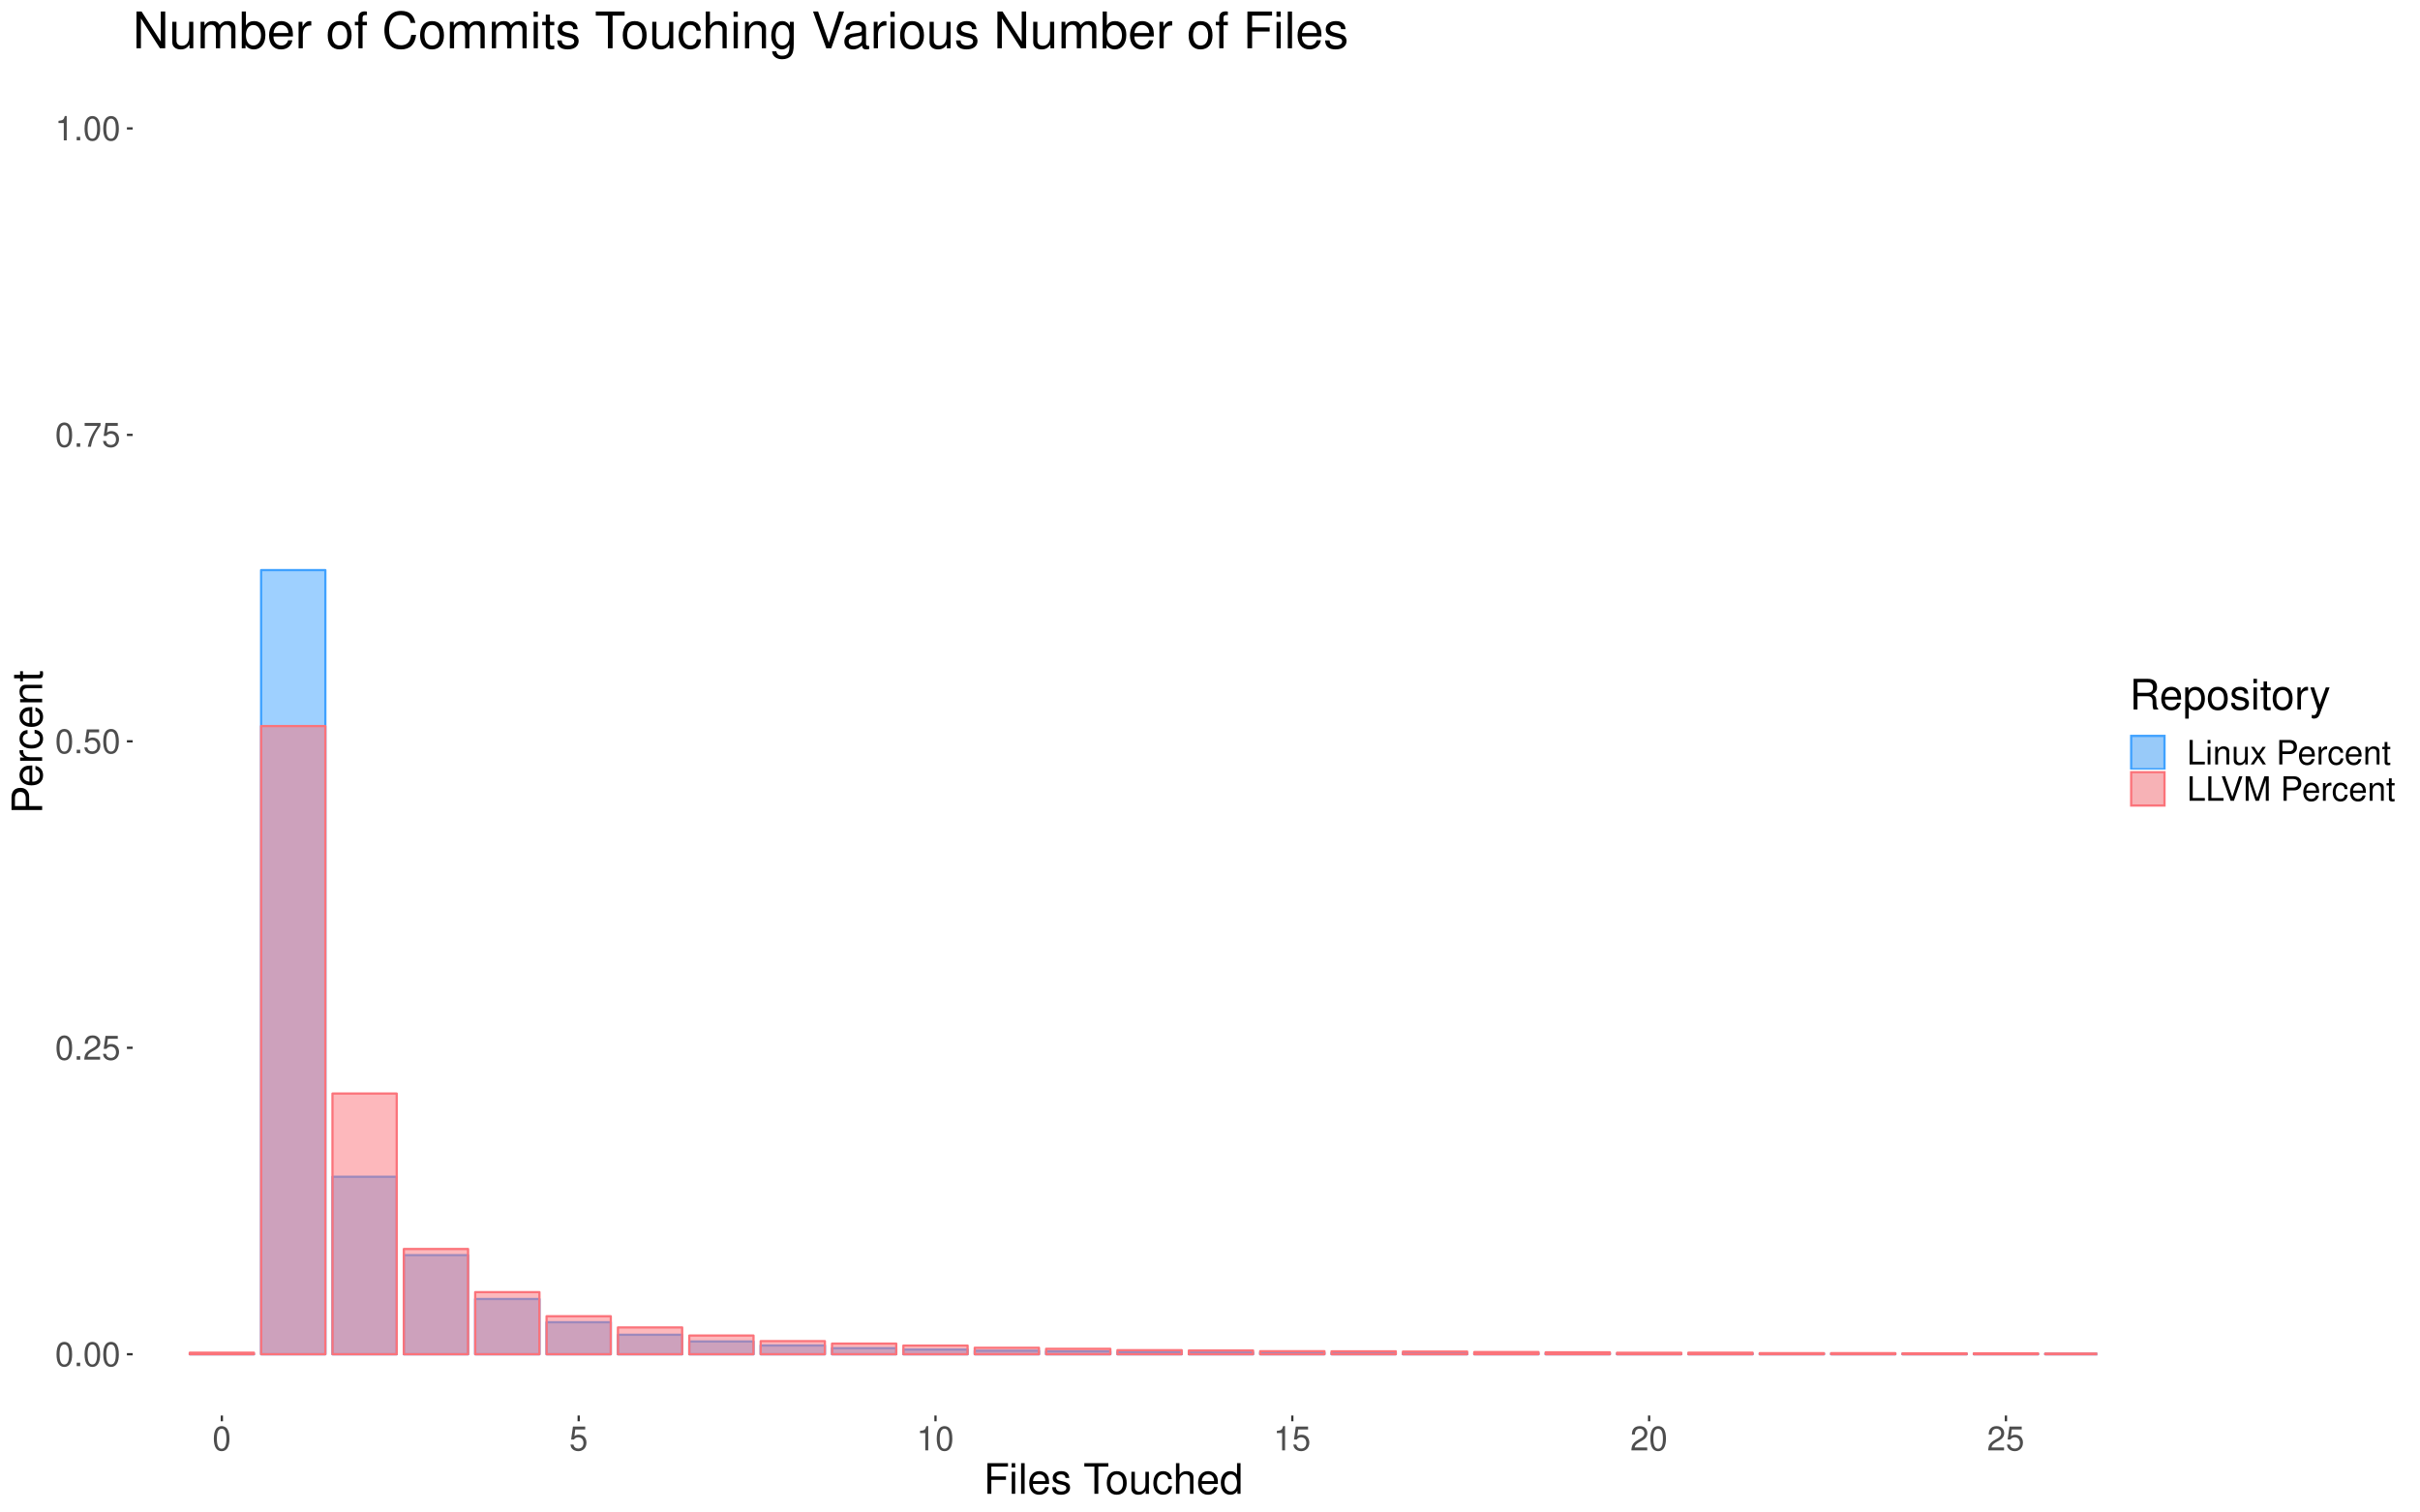 <?xml version="1.0" encoding="UTF-8"?>
<svg xmlns="http://www.w3.org/2000/svg" xmlns:xlink="http://www.w3.org/1999/xlink" width="1152pt" height="720pt" viewBox="0 0 1152 720" version="1.1">
<defs>
<g>
<symbol overflow="visible" id="glyph0-0">
<path style="stroke:none;" d=""/>
</symbol>
<symbol overflow="visible" id="glyph0-1">
<path style="stroke:none;" d="M 4.406 -11.562 C 3.344 -11.562 2.391 -11.094 1.797 -10.297 C 1.062 -9.281 0.688 -7.75 0.688 -5.594 C 0.688 -1.703 1.969 0.375 4.406 0.375 C 6.797 0.375 8.109 -1.703 8.109 -5.5 C 8.109 -7.75 7.766 -9.25 7.016 -10.297 C 6.422 -11.109 5.469 -11.562 4.406 -11.562 Z M 4.406 -10.312 C 5.922 -10.312 6.672 -8.766 6.672 -5.625 C 6.672 -2.344 5.938 -0.797 4.375 -0.797 C 2.875 -0.797 2.125 -2.406 2.125 -5.578 C 2.125 -8.766 2.875 -10.312 4.406 -10.312 Z M 4.406 -10.312 "/>
</symbol>
<symbol overflow="visible" id="glyph0-2">
<path style="stroke:none;" d="M 3.062 -1.656 L 1.391 -1.656 L 1.391 0 L 3.062 0 Z M 3.062 -1.656 "/>
</symbol>
<symbol overflow="visible" id="glyph0-3">
<path style="stroke:none;" d="M 8.094 -1.391 L 2.125 -1.391 C 2.266 -2.359 2.781 -2.953 4.172 -3.812 L 5.781 -4.703 C 7.359 -5.578 8.172 -6.766 8.172 -8.188 C 8.172 -9.156 7.797 -10.047 7.125 -10.672 C 6.453 -11.281 5.609 -11.562 4.547 -11.562 C 3.109 -11.562 2.031 -11.062 1.406 -10.062 C 1.016 -9.453 0.828 -8.734 0.797 -7.562 L 2.203 -7.562 C 2.25 -8.359 2.359 -8.812 2.547 -9.203 C 2.906 -9.906 3.641 -10.344 4.5 -10.344 C 5.781 -10.344 6.734 -9.406 6.734 -8.156 C 6.734 -7.234 6.203 -6.438 5.203 -5.859 L 3.734 -4.984 C 1.359 -3.625 0.672 -2.547 0.547 -0.016 L 8.094 -0.016 Z M 8.094 -1.391 "/>
</symbol>
<symbol overflow="visible" id="glyph0-4">
<path style="stroke:none;" d="M 7.609 -11.344 L 1.766 -11.344 L 0.906 -5.172 L 2.203 -5.172 C 2.859 -5.953 3.406 -6.219 4.297 -6.219 C 5.828 -6.219 6.766 -5.188 6.766 -3.5 C 6.766 -1.875 5.828 -0.875 4.281 -0.875 C 3.062 -0.875 2.297 -1.5 1.969 -2.781 L 0.562 -2.781 C 0.75 -1.859 0.906 -1.406 1.25 -0.984 C 1.891 -0.125 3.047 0.375 4.312 0.375 C 6.609 0.375 8.203 -1.297 8.203 -3.703 C 8.203 -5.938 6.719 -7.469 4.547 -7.469 C 3.75 -7.469 3.109 -7.266 2.453 -6.781 L 2.891 -9.953 L 7.609 -9.953 Z M 7.609 -11.344 "/>
</symbol>
<symbol overflow="visible" id="glyph0-5">
<path style="stroke:none;" d="M 8.312 -11.344 L 0.734 -11.344 L 0.734 -9.953 L 6.859 -9.953 C 4.156 -6.094 3.062 -3.734 2.203 0 L 3.719 0 C 4.344 -3.625 5.766 -6.75 8.312 -10.156 Z M 8.312 -11.344 "/>
</symbol>
<symbol overflow="visible" id="glyph0-6">
<path style="stroke:none;" d="M 4.141 -8.234 L 4.141 0 L 5.547 0 L 5.547 -11.562 L 4.625 -11.562 C 4.125 -9.797 3.812 -9.547 1.625 -9.266 L 1.625 -8.234 Z M 4.141 -8.234 "/>
</symbol>
<symbol overflow="visible" id="glyph0-7">
<path style="stroke:none;" d="M 2.766 -11.656 L 1.281 -11.656 L 1.281 0 L 8.531 0 L 8.531 -1.312 L 2.766 -1.312 Z M 2.766 -11.656 "/>
</symbol>
<symbol overflow="visible" id="glyph0-8">
<path style="stroke:none;" d="M 2.406 -8.391 L 1.078 -8.391 L 1.078 0 L 2.406 0 Z M 2.406 -11.656 L 1.062 -11.656 L 1.062 -9.984 L 2.406 -9.984 Z M 2.406 -11.656 "/>
</symbol>
<symbol overflow="visible" id="glyph0-9">
<path style="stroke:none;" d="M 1.125 -8.391 L 1.125 0 L 2.469 0 L 2.469 -4.625 C 2.469 -6.344 3.359 -7.453 4.734 -7.453 C 5.797 -7.453 6.469 -6.812 6.469 -5.812 L 6.469 0 L 7.797 0 L 7.797 -6.344 C 7.797 -7.734 6.75 -8.625 5.141 -8.625 C 3.891 -8.625 3.094 -8.141 2.359 -6.969 L 2.359 -8.391 Z M 1.125 -8.391 "/>
</symbol>
<symbol overflow="visible" id="glyph0-10">
<path style="stroke:none;" d="M 7.719 0 L 7.719 -8.391 L 6.391 -8.391 L 6.391 -3.625 C 6.391 -1.922 5.484 -0.797 4.094 -0.797 C 3.047 -0.797 2.375 -1.438 2.375 -2.453 L 2.375 -8.391 L 1.047 -8.391 L 1.047 -1.922 C 1.047 -0.531 2.078 0.375 3.719 0.375 C 4.938 0.375 5.734 -0.062 6.516 -1.172 L 6.516 0 Z M 7.719 0 "/>
</symbol>
<symbol overflow="visible" id="glyph0-11">
<path style="stroke:none;" d="M 4.672 -4.344 L 7.484 -8.391 L 5.984 -8.391 L 3.969 -5.344 L 1.953 -8.391 L 0.438 -8.391 L 3.234 -4.266 L 0.266 0 L 1.797 0 L 3.922 -3.219 L 6.016 0 L 7.562 0 Z M 4.672 -4.344 "/>
</symbol>
<symbol overflow="visible" id="glyph0-12">
<path style="stroke:none;" d=""/>
</symbol>
<symbol overflow="visible" id="glyph0-13">
<path style="stroke:none;" d="M 2.938 -4.938 L 6.609 -4.938 C 7.516 -4.938 8.234 -5.219 8.859 -5.781 C 9.562 -6.422 9.875 -7.172 9.875 -8.234 C 9.875 -10.438 8.578 -11.656 6.266 -11.656 L 1.453 -11.656 L 1.453 0 L 2.938 0 Z M 2.938 -6.25 L 2.938 -10.359 L 6.047 -10.359 C 7.469 -10.359 8.312 -9.578 8.312 -8.297 C 8.312 -7.031 7.469 -6.25 6.047 -6.25 Z M 2.938 -6.25 "/>
</symbol>
<symbol overflow="visible" id="glyph0-14">
<path style="stroke:none;" d="M 8.203 -3.75 C 8.203 -5.031 8.109 -5.797 7.875 -6.422 C 7.328 -7.797 6.047 -8.625 4.484 -8.625 C 2.141 -8.625 0.641 -6.844 0.641 -4.078 C 0.641 -1.312 2.078 0.375 4.453 0.375 C 6.375 0.375 7.703 -0.719 8.031 -2.547 L 6.688 -2.547 C 6.312 -1.438 5.562 -0.859 4.5 -0.859 C 3.641 -0.859 2.922 -1.25 2.484 -1.953 C 2.156 -2.438 2.047 -2.906 2.031 -3.75 Z M 2.062 -4.828 C 2.172 -6.391 3.125 -7.391 4.469 -7.391 C 5.828 -7.391 6.766 -6.344 6.766 -4.828 Z M 2.062 -4.828 "/>
</symbol>
<symbol overflow="visible" id="glyph0-15">
<path style="stroke:none;" d="M 1.109 -8.391 L 1.109 0 L 2.453 0 L 2.453 -4.359 C 2.469 -6.375 3.297 -7.266 5.141 -7.219 L 5.141 -8.578 C 4.906 -8.609 4.781 -8.625 4.625 -8.625 C 3.766 -8.625 3.109 -8.109 2.344 -6.859 L 2.344 -8.391 Z M 1.109 -8.391 "/>
</symbol>
<symbol overflow="visible" id="glyph0-16">
<path style="stroke:none;" d="M 7.531 -5.562 C 7.469 -6.391 7.297 -6.906 6.969 -7.375 C 6.406 -8.156 5.391 -8.625 4.219 -8.625 C 1.953 -8.625 0.5 -6.828 0.5 -4.047 C 0.5 -1.344 1.938 0.375 4.203 0.375 C 6.203 0.375 7.469 -0.828 7.625 -2.875 L 6.281 -2.875 C 6.062 -1.531 5.375 -0.859 4.234 -0.859 C 2.766 -0.859 1.891 -2.062 1.891 -4.047 C 1.891 -6.141 2.75 -7.391 4.203 -7.391 C 5.328 -7.391 6.031 -6.734 6.188 -5.562 Z M 7.531 -5.562 "/>
</symbol>
<symbol overflow="visible" id="glyph0-17">
<path style="stroke:none;" d="M 4.062 -8.391 L 2.688 -8.391 L 2.688 -10.688 L 1.359 -10.688 L 1.359 -8.391 L 0.219 -8.391 L 0.219 -7.297 L 1.359 -7.297 L 1.359 -0.953 C 1.359 -0.094 1.938 0.375 2.969 0.375 C 3.328 0.375 3.609 0.344 4.062 0.25 L 4.062 -0.859 C 3.875 -0.812 3.703 -0.797 3.422 -0.797 C 2.844 -0.797 2.688 -0.953 2.688 -1.547 L 2.688 -7.297 L 4.062 -7.297 Z M 4.062 -8.391 "/>
</symbol>
<symbol overflow="visible" id="glyph0-18">
<path style="stroke:none;" d="M 6.266 0 L 10.312 -11.656 L 8.734 -11.656 L 5.5 -1.797 L 2.078 -11.656 L 0.484 -11.656 L 4.672 0 Z M 6.266 0 "/>
</symbol>
<symbol overflow="visible" id="glyph0-19">
<path style="stroke:none;" d="M 7.484 0 L 10.766 -9.781 L 10.766 0 L 12.172 0 L 12.172 -11.656 L 10.109 -11.656 L 6.719 -1.5 L 3.266 -11.656 L 1.203 -11.656 L 1.203 0 L 2.609 0 L 2.609 -9.781 L 5.922 0 Z M 7.484 0 "/>
</symbol>
<symbol overflow="visible" id="glyph1-0">
<path style="stroke:none;" d=""/>
</symbol>
<symbol overflow="visible" id="glyph1-1">
<path style="stroke:none;" d="M 3.656 -6.641 L 10.625 -6.641 L 10.625 -8.281 L 3.656 -8.281 L 3.656 -12.938 L 11.578 -12.938 L 11.578 -14.578 L 1.797 -14.578 L 1.797 0 L 3.656 0 Z M 3.656 -6.641 "/>
</symbol>
<symbol overflow="visible" id="glyph1-2">
<path style="stroke:none;" d="M 3 -10.484 L 1.344 -10.484 L 1.344 0 L 3 0 Z M 3 -14.578 L 1.312 -14.578 L 1.312 -12.484 L 3 -12.484 Z M 3 -14.578 "/>
</symbol>
<symbol overflow="visible" id="glyph1-3">
<path style="stroke:none;" d="M 3.047 -14.578 L 1.359 -14.578 L 1.359 0 L 3.047 0 Z M 3.047 -14.578 "/>
</symbol>
<symbol overflow="visible" id="glyph1-4">
<path style="stroke:none;" d="M 10.266 -4.688 C 10.266 -6.281 10.141 -7.234 9.844 -8.016 C 9.156 -9.734 7.562 -10.781 5.594 -10.781 C 2.688 -10.781 0.797 -8.562 0.797 -5.094 C 0.797 -1.641 2.594 0.453 5.562 0.453 C 7.953 0.453 9.625 -0.906 10.047 -3.188 L 8.359 -3.188 C 7.906 -1.797 6.953 -1.078 5.625 -1.078 C 4.562 -1.078 3.656 -1.562 3.094 -2.438 C 2.703 -3.047 2.562 -3.641 2.547 -4.688 Z M 2.578 -6.047 C 2.719 -7.984 3.906 -9.234 5.578 -9.234 C 7.281 -9.234 8.453 -7.922 8.453 -6.047 Z M 2.578 -6.047 "/>
</symbol>
<symbol overflow="visible" id="glyph1-5">
<path style="stroke:none;" d="M 8.766 -7.562 C 8.734 -9.625 7.375 -10.781 4.953 -10.781 C 2.516 -10.781 0.938 -9.516 0.938 -7.578 C 0.938 -5.938 1.781 -5.156 4.266 -4.562 L 5.812 -4.188 C 6.984 -3.906 7.438 -3.484 7.438 -2.734 C 7.438 -1.734 6.453 -1.078 5 -1.078 C 4.094 -1.078 3.344 -1.344 2.922 -1.781 C 2.656 -2.078 2.547 -2.375 2.438 -3.125 L 0.688 -3.125 C 0.766 -0.703 2.125 0.453 4.859 0.453 C 7.5 0.453 9.188 -0.844 9.188 -2.859 C 9.188 -4.422 8.297 -5.281 6.219 -5.781 L 4.625 -6.156 C 3.266 -6.484 2.688 -6.922 2.688 -7.656 C 2.688 -8.641 3.547 -9.234 4.906 -9.234 C 6.234 -9.234 6.953 -8.656 7 -7.562 Z M 8.766 -7.562 "/>
</symbol>
<symbol overflow="visible" id="glyph1-6">
<path style="stroke:none;" d=""/>
</symbol>
<symbol overflow="visible" id="glyph1-7">
<path style="stroke:none;" d="M 7.078 -12.938 L 11.859 -12.938 L 11.859 -14.578 L 0.422 -14.578 L 0.422 -12.938 L 5.219 -12.938 L 5.219 0 L 7.078 0 Z M 7.078 -12.938 "/>
</symbol>
<symbol overflow="visible" id="glyph1-8">
<path style="stroke:none;" d="M 5.438 -10.781 C 2.484 -10.781 0.719 -8.688 0.719 -5.156 C 0.719 -1.625 2.484 0.453 5.453 0.453 C 8.422 0.453 10.203 -1.641 10.203 -5.078 C 10.203 -8.719 8.484 -10.781 5.438 -10.781 Z M 5.453 -9.234 C 7.344 -9.234 8.453 -7.703 8.453 -5.094 C 8.453 -2.625 7.297 -1.078 5.453 -1.078 C 3.594 -1.078 2.453 -2.625 2.453 -5.156 C 2.453 -7.703 3.594 -9.234 5.453 -9.234 Z M 5.453 -9.234 "/>
</symbol>
<symbol overflow="visible" id="glyph1-9">
<path style="stroke:none;" d="M 9.641 0 L 9.641 -10.484 L 7.984 -10.484 L 7.984 -4.547 C 7.984 -2.406 6.859 -1 5.125 -1 C 3.797 -1 2.953 -1.797 2.953 -3.062 L 2.953 -10.484 L 1.297 -10.484 L 1.297 -2.406 C 1.297 -0.656 2.594 0.453 4.641 0.453 C 6.188 0.453 7.156 -0.078 8.141 -1.453 L 8.141 0 Z M 9.641 0 "/>
</symbol>
<symbol overflow="visible" id="glyph1-10">
<path style="stroke:none;" d="M 9.422 -6.953 C 9.344 -7.984 9.125 -8.641 8.719 -9.219 C 8 -10.203 6.734 -10.781 5.281 -10.781 C 2.438 -10.781 0.625 -8.547 0.625 -5.062 C 0.625 -1.688 2.422 0.453 5.266 0.453 C 7.766 0.453 9.344 -1.047 9.547 -3.594 L 7.859 -3.594 C 7.578 -1.922 6.719 -1.078 5.297 -1.078 C 3.453 -1.078 2.359 -2.578 2.359 -5.062 C 2.359 -7.688 3.438 -9.234 5.266 -9.234 C 6.656 -9.234 7.547 -8.422 7.734 -6.953 Z M 9.422 -6.953 "/>
</symbol>
<symbol overflow="visible" id="glyph1-11">
<path style="stroke:none;" d="M 1.406 -14.578 L 1.406 0 L 3.062 0 L 3.062 -5.781 C 3.062 -7.922 4.188 -9.312 5.906 -9.312 C 6.453 -9.312 6.984 -9.156 7.375 -8.859 C 7.859 -8.5 8.062 -8 8.062 -7.266 L 8.062 0 L 9.719 0 L 9.719 -7.922 C 9.719 -9.688 8.453 -10.781 6.422 -10.781 C 4.938 -10.781 4.047 -10.312 3.062 -9.047 L 3.062 -14.578 Z M 1.406 -14.578 "/>
</symbol>
<symbol overflow="visible" id="glyph1-12">
<path style="stroke:none;" d="M 9.906 -14.578 L 8.234 -14.578 L 8.234 -9.156 C 7.547 -10.219 6.422 -10.781 5.016 -10.781 C 2.297 -10.781 0.516 -8.594 0.516 -5.266 C 0.516 -1.719 2.234 0.453 5.078 0.453 C 6.516 0.453 7.516 -0.078 8.422 -1.375 L 8.422 0 L 9.906 0 Z M 5.297 -9.219 C 7.094 -9.219 8.234 -7.641 8.234 -5.125 C 8.234 -2.703 7.078 -1.094 5.312 -1.094 C 3.484 -1.094 2.266 -2.719 2.266 -5.156 C 2.266 -7.594 3.484 -9.219 5.297 -9.219 Z M 5.297 -9.219 "/>
</symbol>
<symbol overflow="visible" id="glyph1-13">
<path style="stroke:none;" d="M 3.719 -6.281 L 8.516 -6.281 C 10.188 -6.281 10.922 -5.484 10.922 -3.688 L 10.906 -2.375 C 10.906 -1.484 11.062 -0.594 11.312 0 L 13.578 0 L 13.578 -0.453 C 12.875 -0.938 12.734 -1.453 12.703 -3.406 C 12.688 -5.797 12.297 -6.516 10.719 -7.203 C 12.359 -8.016 13.016 -9 13.016 -10.688 C 13.016 -13.203 11.453 -14.578 8.578 -14.578 L 1.859 -14.578 L 1.859 0 L 3.719 0 Z M 3.719 -7.922 L 3.719 -12.938 L 8.219 -12.938 C 9.266 -12.938 9.859 -12.781 10.312 -12.375 C 10.812 -11.953 11.078 -11.297 11.078 -10.438 C 11.078 -8.703 10.203 -7.922 8.219 -7.922 Z M 3.719 -7.922 "/>
</symbol>
<symbol overflow="visible" id="glyph1-14">
<path style="stroke:none;" d="M 1.078 4.359 L 2.766 4.359 L 2.766 -1.094 C 3.641 -0.016 4.625 0.453 5.984 0.453 C 8.703 0.453 10.453 -1.719 10.453 -5.062 C 10.453 -8.578 8.734 -10.781 5.953 -10.781 C 4.547 -10.781 3.406 -10.141 2.625 -8.906 L 2.625 -10.484 L 1.078 -10.484 Z M 5.688 -9.219 C 7.516 -9.219 8.719 -7.594 8.719 -5.094 C 8.719 -2.719 7.5 -1.094 5.688 -1.094 C 3.906 -1.094 2.766 -2.703 2.766 -5.156 C 2.766 -7.625 3.906 -9.219 5.688 -9.219 Z M 5.688 -9.219 "/>
</symbol>
<symbol overflow="visible" id="glyph1-15">
<path style="stroke:none;" d="M 5.078 -10.484 L 3.359 -10.484 L 3.359 -13.359 L 1.703 -13.359 L 1.703 -10.484 L 0.281 -10.484 L 0.281 -9.125 L 1.703 -9.125 L 1.703 -1.203 C 1.703 -0.125 2.422 0.453 3.719 0.453 C 4.156 0.453 4.516 0.422 5.078 0.312 L 5.078 -1.078 C 4.844 -1.016 4.625 -1 4.281 -1 C 3.562 -1 3.359 -1.203 3.359 -1.938 L 3.359 -9.125 L 5.078 -9.125 Z M 5.078 -10.484 "/>
</symbol>
<symbol overflow="visible" id="glyph1-16">
<path style="stroke:none;" d="M 1.375 -10.484 L 1.375 0 L 3.062 0 L 3.062 -5.438 C 3.078 -7.953 4.125 -9.078 6.422 -9.016 L 6.422 -10.719 C 6.141 -10.766 5.984 -10.781 5.781 -10.781 C 4.703 -10.781 3.875 -10.141 2.922 -8.578 L 2.922 -10.484 Z M 1.375 -10.484 "/>
</symbol>
<symbol overflow="visible" id="glyph1-17">
<path style="stroke:none;" d="M 7.766 -10.484 L 4.859 -2.312 L 2.188 -10.484 L 0.406 -10.484 L 3.938 0.047 L 3.297 1.703 C 3.016 2.438 2.656 2.719 1.953 2.719 C 1.688 2.719 1.438 2.688 1.078 2.594 L 1.078 4.094 C 1.422 4.281 1.766 4.359 2.203 4.359 C 2.734 4.359 3.312 4.188 3.766 3.859 C 4.281 3.484 4.578 3.047 4.906 2.203 L 9.562 -10.484 Z M 7.766 -10.484 "/>
</symbol>
<symbol overflow="visible" id="glyph2-0">
<path style="stroke:none;" d=""/>
</symbol>
<symbol overflow="visible" id="glyph2-1">
<path style="stroke:none;" d="M -6.188 -3.688 L -6.188 -8.266 C -6.188 -9.406 -6.516 -10.297 -7.219 -11.078 C -8.016 -11.953 -8.953 -12.344 -10.297 -12.344 C -13.047 -12.344 -14.578 -10.719 -14.578 -7.844 L -14.578 -1.812 L 0 -1.812 L 0 -3.688 Z M -7.812 -3.688 L -12.938 -3.688 L -12.938 -7.562 C -12.938 -9.344 -11.984 -10.406 -10.375 -10.406 C -8.781 -10.406 -7.812 -9.344 -7.812 -7.562 Z M -7.812 -3.688 "/>
</symbol>
<symbol overflow="visible" id="glyph2-2">
<path style="stroke:none;" d="M -4.688 -10.266 C -6.281 -10.266 -7.234 -10.141 -8.016 -9.844 C -9.734 -9.156 -10.781 -7.562 -10.781 -5.594 C -10.781 -2.688 -8.562 -0.797 -5.094 -0.797 C -1.641 -0.797 0.453 -2.594 0.453 -5.562 C 0.453 -7.953 -0.906 -9.625 -3.188 -10.047 L -3.188 -8.359 C -1.797 -7.906 -1.078 -6.953 -1.078 -5.625 C -1.078 -4.562 -1.562 -3.656 -2.438 -3.094 C -3.047 -2.703 -3.641 -2.562 -4.688 -2.547 Z M -6.047 -2.578 C -7.984 -2.719 -9.234 -3.906 -9.234 -5.578 C -9.234 -7.281 -7.922 -8.453 -6.047 -8.453 Z M -6.047 -2.578 "/>
</symbol>
<symbol overflow="visible" id="glyph2-3">
<path style="stroke:none;" d="M -10.484 -1.375 L 0 -1.375 L 0 -3.062 L -5.438 -3.062 C -7.953 -3.078 -9.078 -4.125 -9.016 -6.422 L -10.719 -6.422 C -10.766 -6.141 -10.781 -5.984 -10.781 -5.781 C -10.781 -4.703 -10.141 -3.875 -8.578 -2.922 L -10.484 -2.922 Z M -10.484 -1.375 "/>
</symbol>
<symbol overflow="visible" id="glyph2-4">
<path style="stroke:none;" d="M -6.953 -9.422 C -7.984 -9.344 -8.641 -9.125 -9.219 -8.719 C -10.203 -8 -10.781 -6.734 -10.781 -5.281 C -10.781 -2.438 -8.547 -0.625 -5.062 -0.625 C -1.688 -0.625 0.453 -2.422 0.453 -5.266 C 0.453 -7.766 -1.047 -9.344 -3.594 -9.547 L -3.594 -7.859 C -1.922 -7.578 -1.078 -6.719 -1.078 -5.297 C -1.078 -3.453 -2.578 -2.359 -5.062 -2.359 C -7.688 -2.359 -9.234 -3.438 -9.234 -5.266 C -9.234 -6.656 -8.422 -7.547 -6.953 -7.734 Z M -6.953 -9.422 "/>
</symbol>
<symbol overflow="visible" id="glyph2-5">
<path style="stroke:none;" d="M -10.484 -1.406 L 0 -1.406 L 0 -3.078 L -5.781 -3.078 C -7.922 -3.078 -9.312 -4.203 -9.312 -5.922 C -9.312 -7.234 -8.516 -8.078 -7.266 -8.078 L 0 -8.078 L 0 -9.734 L -7.922 -9.734 C -9.656 -9.734 -10.781 -8.438 -10.781 -6.422 C -10.781 -4.859 -10.188 -3.859 -8.719 -2.938 L -10.484 -2.938 Z M -10.484 -1.406 "/>
</symbol>
<symbol overflow="visible" id="glyph2-6">
<path style="stroke:none;" d="M -10.484 -5.078 L -10.484 -3.359 L -13.359 -3.359 L -13.359 -1.703 L -10.484 -1.703 L -10.484 -0.281 L -9.125 -0.281 L -9.125 -1.703 L -1.203 -1.703 C -0.125 -1.703 0.453 -2.422 0.453 -3.719 C 0.453 -4.156 0.422 -4.516 0.312 -5.078 L -1.078 -5.078 C -1.016 -4.844 -1 -4.625 -1 -4.281 C -1 -3.562 -1.203 -3.359 -1.938 -3.359 L -9.125 -3.359 L -9.125 -5.078 Z M -10.484 -5.078 "/>
</symbol>
<symbol overflow="visible" id="glyph3-0">
<path style="stroke:none;" d=""/>
</symbol>
<symbol overflow="visible" id="glyph3-1">
<path style="stroke:none;" d="M 15.5 -17.5 L 13.391 -17.5 L 13.391 -3.188 L 4.25 -17.5 L 1.828 -17.5 L 1.828 0 L 3.938 0 L 3.938 -14.188 L 12.984 0 L 15.5 0 Z M 15.5 -17.5 "/>
</symbol>
<symbol overflow="visible" id="glyph3-2">
<path style="stroke:none;" d="M 11.562 0 L 11.562 -12.578 L 9.578 -12.578 L 9.578 -5.453 C 9.578 -2.875 8.234 -1.203 6.141 -1.203 C 4.562 -1.203 3.547 -2.156 3.547 -3.672 L 3.547 -12.578 L 1.562 -12.578 L 1.562 -2.875 C 1.562 -0.797 3.125 0.547 5.562 0.547 C 7.422 0.547 8.594 -0.094 9.766 -1.75 L 9.766 0 Z M 11.562 0 "/>
</symbol>
<symbol overflow="visible" id="glyph3-3">
<path style="stroke:none;" d="M 1.688 -12.578 L 1.688 0 L 3.703 0 L 3.703 -7.891 C 3.703 -9.719 5.016 -11.188 6.641 -11.188 C 8.141 -11.188 8.969 -10.266 8.969 -8.656 L 8.969 0 L 10.984 0 L 10.984 -7.891 C 10.984 -9.719 12.312 -11.188 13.938 -11.188 C 15.406 -11.188 16.266 -10.25 16.266 -8.656 L 16.266 0 L 18.281 0 L 18.281 -9.438 C 18.281 -11.688 16.984 -12.938 14.641 -12.938 C 12.953 -12.938 11.953 -12.438 10.781 -11.016 C 10.031 -12.359 9.031 -12.938 7.391 -12.938 C 5.719 -12.938 4.578 -12.312 3.531 -10.797 L 3.531 -12.578 Z M 1.688 -12.578 "/>
</symbol>
<symbol overflow="visible" id="glyph3-4">
<path style="stroke:none;" d="M 1.297 -17.5 L 1.297 0 L 3.094 0 L 3.094 -1.609 C 4.062 -0.141 5.328 0.547 7.078 0.547 C 10.391 0.547 12.547 -2.156 12.547 -6.344 C 12.547 -10.422 10.516 -12.938 7.172 -12.938 C 5.453 -12.938 4.219 -12.281 3.281 -10.875 L 3.281 -17.5 Z M 6.797 -11.062 C 9.031 -11.062 10.469 -9.125 10.469 -6.125 C 10.469 -3.266 8.969 -1.312 6.797 -1.312 C 4.656 -1.312 3.281 -3.234 3.281 -6.188 C 3.281 -9.141 4.656 -11.062 6.797 -11.062 Z M 6.797 -11.062 "/>
</symbol>
<symbol overflow="visible" id="glyph3-5">
<path style="stroke:none;" d="M 12.312 -5.609 C 12.312 -7.531 12.172 -8.688 11.812 -9.625 C 10.984 -11.688 9.078 -12.938 6.719 -12.938 C 3.219 -12.938 0.953 -10.266 0.953 -6.125 C 0.953 -1.969 3.125 0.547 6.672 0.547 C 9.547 0.547 11.547 -1.078 12.047 -3.812 L 10.031 -3.812 C 9.484 -2.156 8.359 -1.297 6.75 -1.297 C 5.469 -1.297 4.391 -1.875 3.719 -2.922 C 3.234 -3.641 3.078 -4.375 3.047 -5.609 Z M 3.094 -7.25 C 3.266 -9.578 4.688 -11.094 6.703 -11.094 C 8.734 -11.094 10.156 -9.5 10.156 -7.25 Z M 3.094 -7.25 "/>
</symbol>
<symbol overflow="visible" id="glyph3-6">
<path style="stroke:none;" d="M 1.656 -12.578 L 1.656 0 L 3.672 0 L 3.672 -6.531 C 3.703 -9.547 4.938 -10.891 7.703 -10.828 L 7.703 -12.859 C 7.375 -12.906 7.172 -12.938 6.938 -12.938 C 5.641 -12.938 4.656 -12.172 3.5 -10.297 L 3.5 -12.578 Z M 1.656 -12.578 "/>
</symbol>
<symbol overflow="visible" id="glyph3-7">
<path style="stroke:none;" d=""/>
</symbol>
<symbol overflow="visible" id="glyph3-8">
<path style="stroke:none;" d="M 6.531 -12.938 C 2.969 -12.938 0.859 -10.422 0.859 -6.188 C 0.859 -1.938 2.969 0.547 6.547 0.547 C 10.109 0.547 12.234 -1.969 12.234 -6.094 C 12.234 -10.469 10.172 -12.938 6.531 -12.938 Z M 6.547 -11.094 C 8.812 -11.094 10.156 -9.234 10.156 -6.125 C 10.156 -3.141 8.766 -1.297 6.547 -1.297 C 4.312 -1.297 2.953 -3.141 2.953 -6.188 C 2.953 -9.234 4.312 -11.094 6.547 -11.094 Z M 6.547 -11.094 "/>
</symbol>
<symbol overflow="visible" id="glyph3-9">
<path style="stroke:none;" d="M 6.188 -12.578 L 4.109 -12.578 L 4.109 -14.547 C 4.109 -15.391 4.562 -15.812 5.5 -15.812 C 5.656 -15.812 5.734 -15.812 6.188 -15.797 L 6.188 -17.453 C 5.734 -17.547 5.469 -17.562 5.062 -17.562 C 3.219 -17.562 2.109 -16.516 2.109 -14.719 L 2.109 -12.578 L 0.438 -12.578 L 0.438 -10.938 L 2.109 -10.938 L 2.109 0 L 4.109 0 L 4.109 -10.938 L 6.188 -10.938 Z M 6.188 -12.578 "/>
</symbol>
<symbol overflow="visible" id="glyph3-10">
<path style="stroke:none;" d="M 15.891 -12.078 C 15.188 -15.906 12.984 -17.781 9.141 -17.781 C 6.797 -17.781 4.891 -17.047 3.594 -15.594 C 2.016 -13.875 1.156 -11.375 1.156 -8.547 C 1.156 -5.656 2.047 -3.188 3.672 -1.484 C 5.047 -0.094 6.766 0.547 9.047 0.547 C 13.312 0.547 15.719 -1.75 16.25 -6.391 L 13.938 -6.391 C 13.75 -5.188 13.516 -4.375 13.156 -3.672 C 12.438 -2.234 10.938 -1.422 9.078 -1.422 C 5.594 -1.422 3.391 -4.203 3.391 -8.562 C 3.391 -13.062 5.469 -15.812 8.875 -15.812 C 10.297 -15.812 11.609 -15.406 12.344 -14.719 C 12.984 -14.109 13.344 -13.391 13.609 -12.078 Z M 15.891 -12.078 "/>
</symbol>
<symbol overflow="visible" id="glyph3-11">
<path style="stroke:none;" d="M 3.594 -12.578 L 1.609 -12.578 L 1.609 0 L 3.594 0 Z M 3.594 -17.5 L 1.578 -17.5 L 1.578 -14.969 L 3.594 -14.969 Z M 3.594 -17.5 "/>
</symbol>
<symbol overflow="visible" id="glyph3-12">
<path style="stroke:none;" d="M 6.094 -12.578 L 4.031 -12.578 L 4.031 -16.031 L 2.047 -16.031 L 2.047 -12.578 L 0.344 -12.578 L 0.344 -10.938 L 2.047 -10.938 L 2.047 -1.438 C 2.047 -0.141 2.906 0.547 4.469 0.547 C 4.984 0.547 5.422 0.5 6.094 0.391 L 6.094 -1.297 C 5.812 -1.219 5.547 -1.203 5.141 -1.203 C 4.266 -1.203 4.031 -1.438 4.031 -2.328 L 4.031 -10.938 L 6.094 -10.938 Z M 6.094 -12.578 "/>
</symbol>
<symbol overflow="visible" id="glyph3-13">
<path style="stroke:none;" d="M 10.516 -9.078 C 10.484 -11.547 8.859 -12.938 5.953 -12.938 C 3.031 -12.938 1.125 -11.422 1.125 -9.094 C 1.125 -7.125 2.141 -6.188 5.109 -5.469 L 6.984 -5.016 C 8.375 -4.688 8.922 -4.172 8.922 -3.281 C 8.922 -2.094 7.75 -1.297 6 -1.297 C 4.922 -1.297 4.016 -1.609 3.5 -2.141 C 3.188 -2.5 3.047 -2.859 2.922 -3.75 L 0.812 -3.75 C 0.906 -0.844 2.547 0.547 5.828 0.547 C 9 0.547 11.016 -1.016 11.016 -3.438 C 11.016 -5.297 9.953 -6.344 7.469 -6.938 L 5.547 -7.391 C 3.906 -7.781 3.219 -8.297 3.219 -9.188 C 3.219 -10.375 4.25 -11.094 5.875 -11.094 C 7.484 -11.094 8.359 -10.391 8.406 -9.078 Z M 10.516 -9.078 "/>
</symbol>
<symbol overflow="visible" id="glyph3-14">
<path style="stroke:none;" d="M 8.5 -15.531 L 14.234 -15.531 L 14.234 -17.5 L 0.5 -17.5 L 0.5 -15.531 L 6.266 -15.531 L 6.266 0 L 8.5 0 Z M 8.5 -15.531 "/>
</symbol>
<symbol overflow="visible" id="glyph3-15">
<path style="stroke:none;" d="M 11.297 -8.359 C 11.203 -9.578 10.938 -10.375 10.469 -11.062 C 9.594 -12.234 8.094 -12.938 6.344 -12.938 C 2.922 -12.938 0.75 -10.25 0.75 -6.078 C 0.75 -2.016 2.906 0.547 6.312 0.547 C 9.312 0.547 11.203 -1.25 11.453 -4.312 L 9.438 -4.312 C 9.094 -2.297 8.062 -1.297 6.359 -1.297 C 4.156 -1.297 2.828 -3.094 2.828 -6.078 C 2.828 -9.219 4.125 -11.094 6.312 -11.094 C 7.984 -11.094 9.047 -10.109 9.281 -8.359 Z M 11.297 -8.359 "/>
</symbol>
<symbol overflow="visible" id="glyph3-16">
<path style="stroke:none;" d="M 1.688 -17.5 L 1.688 0 L 3.672 0 L 3.672 -6.938 C 3.672 -9.5 5.016 -11.188 7.078 -11.188 C 7.75 -11.188 8.375 -10.984 8.859 -10.625 C 9.438 -10.203 9.672 -9.594 9.672 -8.719 L 9.672 0 L 11.656 0 L 11.656 -9.5 C 11.656 -11.609 10.156 -12.938 7.703 -12.938 C 5.922 -12.938 4.844 -12.391 3.672 -10.844 L 3.672 -17.5 Z M 1.688 -17.5 "/>
</symbol>
<symbol overflow="visible" id="glyph3-17">
<path style="stroke:none;" d="M 1.688 -12.578 L 1.688 0 L 3.703 0 L 3.703 -6.938 C 3.703 -9.5 5.047 -11.188 7.109 -11.188 C 8.688 -11.188 9.703 -10.219 9.703 -8.719 L 9.703 0 L 11.688 0 L 11.688 -9.5 C 11.688 -11.594 10.125 -12.938 7.703 -12.938 C 5.828 -12.938 4.625 -12.219 3.531 -10.469 L 3.531 -12.578 Z M 1.688 -12.578 "/>
</symbol>
<symbol overflow="visible" id="glyph3-18">
<path style="stroke:none;" d="M 9.703 -12.578 L 9.703 -10.75 C 8.688 -12.266 7.578 -12.938 6 -12.938 C 2.953 -12.938 0.844 -10.109 0.844 -6.078 C 0.844 -3.953 1.344 -2.422 2.422 -1.156 C 3.359 -0.047 4.562 0.547 5.859 0.547 C 7.375 0.547 8.453 -0.125 9.5 -1.703 L 9.5 -1.062 C 9.5 2.297 8.562 3.547 6.078 3.547 C 4.375 3.547 3.484 2.875 3.281 1.438 L 1.25 1.438 C 1.438 3.766 3.281 5.234 6.031 5.234 C 7.875 5.234 9.406 4.625 10.219 3.625 C 11.188 2.453 11.547 0.891 11.547 -2.062 L 11.547 -12.578 Z M 6.188 -11.094 C 8.297 -11.094 9.5 -9.312 9.5 -6.125 C 9.5 -3.078 8.281 -1.297 6.188 -1.297 C 4.125 -1.297 2.922 -3.094 2.922 -6.188 C 2.922 -9.266 4.125 -11.094 6.188 -11.094 Z M 6.188 -11.094 "/>
</symbol>
<symbol overflow="visible" id="glyph3-19">
<path style="stroke:none;" d="M 9.406 0 L 15.484 -17.5 L 13.109 -17.5 L 8.25 -2.688 L 3.125 -17.5 L 0.719 -17.5 L 7.016 0 Z M 9.406 0 "/>
</symbol>
<symbol overflow="visible" id="glyph3-20">
<path style="stroke:none;" d="M 12.844 -1.172 C 12.625 -1.125 12.531 -1.125 12.406 -1.125 C 11.719 -1.125 11.328 -1.484 11.328 -2.109 L 11.328 -9.5 C 11.328 -11.734 9.703 -12.938 6.594 -12.938 C 4.75 -12.938 3.281 -12.406 2.422 -11.469 C 1.844 -10.828 1.609 -10.109 1.562 -8.859 L 3.578 -8.859 C 3.75 -10.391 4.656 -11.094 6.531 -11.094 C 8.359 -11.094 9.344 -10.422 9.344 -9.219 L 9.344 -8.688 C 9.312 -7.828 8.875 -7.516 7.25 -7.297 C 4.422 -6.938 3.984 -6.844 3.219 -6.531 C 1.75 -5.906 1.016 -4.797 1.016 -3.172 C 1.016 -0.891 2.594 0.547 5.141 0.547 C 6.719 0.547 7.984 0 9.406 -1.297 C 9.547 0 10.172 0.547 11.469 0.547 C 11.906 0.547 12.172 0.5 12.844 0.344 Z M 9.344 -3.953 C 9.344 -3.281 9.141 -2.875 8.547 -2.328 C 7.734 -1.578 6.75 -1.203 5.562 -1.203 C 4.016 -1.203 3.094 -1.938 3.094 -3.219 C 3.094 -4.531 3.953 -5.203 6.125 -5.516 C 8.25 -5.812 8.656 -5.906 9.344 -6.219 Z M 9.344 -3.953 "/>
</symbol>
<symbol overflow="visible" id="glyph3-21">
<path style="stroke:none;" d="M 4.391 -7.969 L 12.75 -7.969 L 12.75 -9.938 L 4.391 -9.938 L 4.391 -15.531 L 13.891 -15.531 L 13.891 -17.5 L 2.156 -17.5 L 2.156 0 L 4.391 0 Z M 4.391 -7.969 "/>
</symbol>
<symbol overflow="visible" id="glyph3-22">
<path style="stroke:none;" d="M 3.641 -17.5 L 1.625 -17.5 L 1.625 0 L 3.641 0 Z M 3.641 -17.5 "/>
</symbol>
</g>
<clipPath id="clip1">
  <path d="M 63.152 571 L 998 571 L 998 572 L 63.152 572 Z M 63.152 571 "/>
</clipPath>
<clipPath id="clip2">
  <path d="M 63.152 425 L 998 425 L 998 427 L 63.152 427 Z M 63.152 425 "/>
</clipPath>
<clipPath id="clip3">
  <path d="M 63.152 279 L 998 279 L 998 281 L 63.152 281 Z M 63.152 279 "/>
</clipPath>
<clipPath id="clip4">
  <path d="M 63.152 133 L 998 133 L 998 135 L 63.152 135 Z M 63.152 133 "/>
</clipPath>
<clipPath id="clip5">
  <path d="M 190 31.957 L 191 31.957 L 191 674.848 L 190 674.848 Z M 190 31.957 "/>
</clipPath>
<clipPath id="clip6">
  <path d="M 360 31.957 L 361 31.957 L 361 674.848 L 360 674.848 Z M 360 31.957 "/>
</clipPath>
<clipPath id="clip7">
  <path d="M 529 31.957 L 531 31.957 L 531 674.848 L 529 674.848 Z M 529 31.957 "/>
</clipPath>
<clipPath id="clip8">
  <path d="M 699 31.957 L 701 31.957 L 701 674.848 L 699 674.848 Z M 699 31.957 "/>
</clipPath>
<clipPath id="clip9">
  <path d="M 869 31.957 L 871 31.957 L 871 674.848 L 869 674.848 Z M 869 31.957 "/>
</clipPath>
<clipPath id="clip10">
  <path d="M 63.152 644 L 998 644 L 998 646 L 63.152 646 Z M 63.152 644 "/>
</clipPath>
<clipPath id="clip11">
  <path d="M 63.152 498 L 998 498 L 998 500 L 63.152 500 Z M 63.152 498 "/>
</clipPath>
<clipPath id="clip12">
  <path d="M 63.152 352 L 998 352 L 998 354 L 63.152 354 Z M 63.152 352 "/>
</clipPath>
<clipPath id="clip13">
  <path d="M 63.152 206 L 998 206 L 998 208 L 63.152 208 Z M 63.152 206 "/>
</clipPath>
<clipPath id="clip14">
  <path d="M 63.152 60 L 998 60 L 998 62 L 63.152 62 Z M 63.152 60 "/>
</clipPath>
<clipPath id="clip15">
  <path d="M 105 31.957 L 107 31.957 L 107 674.848 L 105 674.848 Z M 105 31.957 "/>
</clipPath>
<clipPath id="clip16">
  <path d="M 274 31.957 L 277 31.957 L 277 674.848 L 274 674.848 Z M 274 31.957 "/>
</clipPath>
<clipPath id="clip17">
  <path d="M 444 31.957 L 446 31.957 L 446 674.848 L 444 674.848 Z M 444 31.957 "/>
</clipPath>
<clipPath id="clip18">
  <path d="M 614 31.957 L 616 31.957 L 616 674.848 L 614 674.848 Z M 614 31.957 "/>
</clipPath>
<clipPath id="clip19">
  <path d="M 784 31.957 L 786 31.957 L 786 674.848 L 784 674.848 Z M 784 31.957 "/>
</clipPath>
<clipPath id="clip20">
  <path d="M 954 31.957 L 956 31.957 L 956 674.848 L 954 674.848 Z M 954 31.957 "/>
</clipPath>
<clipPath id="clip21">
  <path d="M 973 644 L 998.363 644 L 998.363 645 L 973 645 Z M 973 644 "/>
</clipPath>
<clipPath id="clip22">
  <path d="M 973 643 L 998.363 643 L 998.363 646 L 973 646 Z M 973 643 "/>
</clipPath>
<clipPath id="clip23">
  <path d="M 973 644 L 998.363 644 L 998.363 645 L 973 645 Z M 973 644 "/>
</clipPath>
<clipPath id="clip24">
  <path d="M 973 643 L 998.363 643 L 998.363 646 L 973 646 Z M 973 643 "/>
</clipPath>
</defs>
<g id="surface1">
<rect x="0" y="0" width="1152" height="720" style="fill:rgb(100%,100%,100%);fill-opacity:1;stroke:none;"/>
<rect x="0" y="0" width="1152" height="720" style="fill:rgb(100%,100%,100%);fill-opacity:1;stroke:none;"/>
<path style="fill:none;stroke-width:1.067;stroke-linecap:round;stroke-linejoin:round;stroke:rgb(100%,100%,100%);stroke-opacity:1;stroke-miterlimit:10;" d="M 0 720 L 1152 720 L 1152 0 L 0 0 Z M 0 720 "/>
<g clip-path="url(#clip1)" clip-rule="nonzero">
<path style="fill:none;stroke-width:0.533;stroke-linecap:butt;stroke-linejoin:round;stroke:rgb(100%,100%,100%);stroke-opacity:1;stroke-miterlimit:10;" d="M 63.152 571.73 L 997.359 571.73 "/>
</g>
<g clip-path="url(#clip2)" clip-rule="nonzero">
<path style="fill:none;stroke-width:0.533;stroke-linecap:butt;stroke-linejoin:round;stroke:rgb(100%,100%,100%);stroke-opacity:1;stroke-miterlimit:10;" d="M 63.152 425.848 L 997.359 425.848 "/>
</g>
<g clip-path="url(#clip3)" clip-rule="nonzero">
<path style="fill:none;stroke-width:0.533;stroke-linecap:butt;stroke-linejoin:round;stroke:rgb(100%,100%,100%);stroke-opacity:1;stroke-miterlimit:10;" d="M 63.152 279.961 L 997.359 279.961 "/>
</g>
<g clip-path="url(#clip4)" clip-rule="nonzero">
<path style="fill:none;stroke-width:0.533;stroke-linecap:butt;stroke-linejoin:round;stroke:rgb(100%,100%,100%);stroke-opacity:1;stroke-miterlimit:10;" d="M 63.152 134.078 L 997.359 134.078 "/>
</g>
<g clip-path="url(#clip5)" clip-rule="nonzero">
<path style="fill:none;stroke-width:0.533;stroke-linecap:butt;stroke-linejoin:round;stroke:rgb(100%,100%,100%);stroke-opacity:1;stroke-miterlimit:10;" d="M 190.543 673.848 L 190.543 31.957 "/>
</g>
<g clip-path="url(#clip6)" clip-rule="nonzero">
<path style="fill:none;stroke-width:0.533;stroke-linecap:butt;stroke-linejoin:round;stroke:rgb(100%,100%,100%);stroke-opacity:1;stroke-miterlimit:10;" d="M 360.398 673.848 L 360.398 31.957 "/>
</g>
<g clip-path="url(#clip7)" clip-rule="nonzero">
<path style="fill:none;stroke-width:0.533;stroke-linecap:butt;stroke-linejoin:round;stroke:rgb(100%,100%,100%);stroke-opacity:1;stroke-miterlimit:10;" d="M 530.254 673.848 L 530.254 31.957 "/>
</g>
<g clip-path="url(#clip8)" clip-rule="nonzero">
<path style="fill:none;stroke-width:0.533;stroke-linecap:butt;stroke-linejoin:round;stroke:rgb(100%,100%,100%);stroke-opacity:1;stroke-miterlimit:10;" d="M 700.113 673.848 L 700.113 31.957 "/>
</g>
<g clip-path="url(#clip9)" clip-rule="nonzero">
<path style="fill:none;stroke-width:0.533;stroke-linecap:butt;stroke-linejoin:round;stroke:rgb(100%,100%,100%);stroke-opacity:1;stroke-miterlimit:10;" d="M 869.969 673.848 L 869.969 31.957 "/>
</g>
<g clip-path="url(#clip10)" clip-rule="nonzero">
<path style="fill:none;stroke-width:1.067;stroke-linecap:butt;stroke-linejoin:round;stroke:rgb(100%,100%,100%);stroke-opacity:1;stroke-miterlimit:10;" d="M 63.152 644.672 L 997.359 644.672 "/>
</g>
<g clip-path="url(#clip11)" clip-rule="nonzero">
<path style="fill:none;stroke-width:1.067;stroke-linecap:butt;stroke-linejoin:round;stroke:rgb(100%,100%,100%);stroke-opacity:1;stroke-miterlimit:10;" d="M 63.152 498.789 L 997.359 498.789 "/>
</g>
<g clip-path="url(#clip12)" clip-rule="nonzero">
<path style="fill:none;stroke-width:1.067;stroke-linecap:butt;stroke-linejoin:round;stroke:rgb(100%,100%,100%);stroke-opacity:1;stroke-miterlimit:10;" d="M 63.152 352.902 L 997.359 352.902 "/>
</g>
<g clip-path="url(#clip13)" clip-rule="nonzero">
<path style="fill:none;stroke-width:1.067;stroke-linecap:butt;stroke-linejoin:round;stroke:rgb(100%,100%,100%);stroke-opacity:1;stroke-miterlimit:10;" d="M 63.152 207.02 L 997.359 207.02 "/>
</g>
<g clip-path="url(#clip14)" clip-rule="nonzero">
<path style="fill:none;stroke-width:1.067;stroke-linecap:butt;stroke-linejoin:round;stroke:rgb(100%,100%,100%);stroke-opacity:1;stroke-miterlimit:10;" d="M 63.152 61.137 L 997.359 61.137 "/>
</g>
<g clip-path="url(#clip15)" clip-rule="nonzero">
<path style="fill:none;stroke-width:1.067;stroke-linecap:butt;stroke-linejoin:round;stroke:rgb(100%,100%,100%);stroke-opacity:1;stroke-miterlimit:10;" d="M 105.613 673.848 L 105.613 31.957 "/>
</g>
<g clip-path="url(#clip16)" clip-rule="nonzero">
<path style="fill:none;stroke-width:1.067;stroke-linecap:butt;stroke-linejoin:round;stroke:rgb(100%,100%,100%);stroke-opacity:1;stroke-miterlimit:10;" d="M 275.473 673.848 L 275.473 31.957 "/>
</g>
<g clip-path="url(#clip17)" clip-rule="nonzero">
<path style="fill:none;stroke-width:1.067;stroke-linecap:butt;stroke-linejoin:round;stroke:rgb(100%,100%,100%);stroke-opacity:1;stroke-miterlimit:10;" d="M 445.328 673.848 L 445.328 31.957 "/>
</g>
<g clip-path="url(#clip18)" clip-rule="nonzero">
<path style="fill:none;stroke-width:1.067;stroke-linecap:butt;stroke-linejoin:round;stroke:rgb(100%,100%,100%);stroke-opacity:1;stroke-miterlimit:10;" d="M 615.184 673.848 L 615.184 31.957 "/>
</g>
<g clip-path="url(#clip19)" clip-rule="nonzero">
<path style="fill:none;stroke-width:1.067;stroke-linecap:butt;stroke-linejoin:round;stroke:rgb(100%,100%,100%);stroke-opacity:1;stroke-miterlimit:10;" d="M 785.039 673.848 L 785.039 31.957 "/>
</g>
<g clip-path="url(#clip20)" clip-rule="nonzero">
<path style="fill:none;stroke-width:1.067;stroke-linecap:butt;stroke-linejoin:round;stroke:rgb(100%,100%,100%);stroke-opacity:1;stroke-miterlimit:10;" d="M 954.895 673.848 L 954.895 31.957 "/>
</g>
<path style="fill-rule:nonzero;fill:rgb(24.706%,63.137%,100%);fill-opacity:0.502;stroke-width:1.067;stroke-linecap:butt;stroke-linejoin:round;stroke:rgb(24.706%,63.137%,100%);stroke-opacity:1;stroke-miterlimit:10;" d="M 90.328 644.672 L 120.902 644.672 L 120.902 644.641 L 90.328 644.641 Z M 90.328 644.672 "/>
<path style="fill-rule:nonzero;fill:rgb(24.706%,63.137%,100%);fill-opacity:0.502;stroke-width:1.067;stroke-linecap:butt;stroke-linejoin:round;stroke:rgb(24.706%,63.137%,100%);stroke-opacity:1;stroke-miterlimit:10;" d="M 124.301 644.672 L 154.875 644.672 L 154.875 271.391 L 124.301 271.391 Z M 124.301 644.672 "/>
<path style="fill-rule:nonzero;fill:rgb(24.706%,63.137%,100%);fill-opacity:0.502;stroke-width:1.067;stroke-linecap:butt;stroke-linejoin:round;stroke:rgb(24.706%,63.137%,100%);stroke-opacity:1;stroke-miterlimit:10;" d="M 158.27 644.672 L 188.844 644.672 L 188.844 560.195 L 158.27 560.195 Z M 158.27 644.672 "/>
<path style="fill-rule:nonzero;fill:rgb(24.706%,63.137%,100%);fill-opacity:0.502;stroke-width:1.067;stroke-linecap:butt;stroke-linejoin:round;stroke:rgb(24.706%,63.137%,100%);stroke-opacity:1;stroke-miterlimit:10;" d="M 192.242 644.672 L 222.816 644.672 L 222.816 597.5 L 192.242 597.5 Z M 192.242 644.672 "/>
<path style="fill-rule:nonzero;fill:rgb(24.706%,63.137%,100%);fill-opacity:0.502;stroke-width:1.067;stroke-linecap:butt;stroke-linejoin:round;stroke:rgb(24.706%,63.137%,100%);stroke-opacity:1;stroke-miterlimit:10;" d="M 226.211 644.672 L 256.785 644.672 L 256.785 618.383 L 226.211 618.383 Z M 226.211 644.672 "/>
<path style="fill-rule:nonzero;fill:rgb(24.706%,63.137%,100%);fill-opacity:0.502;stroke-width:1.067;stroke-linecap:butt;stroke-linejoin:round;stroke:rgb(24.706%,63.137%,100%);stroke-opacity:1;stroke-miterlimit:10;" d="M 260.184 644.672 L 290.758 644.672 L 290.758 629.438 L 260.184 629.438 Z M 260.184 644.672 "/>
<path style="fill-rule:nonzero;fill:rgb(24.706%,63.137%,100%);fill-opacity:0.502;stroke-width:1.067;stroke-linecap:butt;stroke-linejoin:round;stroke:rgb(24.706%,63.137%,100%);stroke-opacity:1;stroke-miterlimit:10;" d="M 294.156 644.672 L 324.73 644.672 L 324.73 635.402 L 294.156 635.402 Z M 294.156 644.672 "/>
<path style="fill-rule:nonzero;fill:rgb(24.706%,63.137%,100%);fill-opacity:0.502;stroke-width:1.067;stroke-linecap:butt;stroke-linejoin:round;stroke:rgb(24.706%,63.137%,100%);stroke-opacity:1;stroke-miterlimit:10;" d="M 328.125 644.672 L 358.699 644.672 L 358.699 638.594 L 328.125 638.594 Z M 328.125 644.672 "/>
<path style="fill-rule:nonzero;fill:rgb(24.706%,63.137%,100%);fill-opacity:0.502;stroke-width:1.067;stroke-linecap:butt;stroke-linejoin:round;stroke:rgb(24.706%,63.137%,100%);stroke-opacity:1;stroke-miterlimit:10;" d="M 362.098 644.672 L 392.672 644.672 L 392.672 640.488 L 362.098 640.488 Z M 362.098 644.672 "/>
<path style="fill-rule:nonzero;fill:rgb(24.706%,63.137%,100%);fill-opacity:0.502;stroke-width:1.067;stroke-linecap:butt;stroke-linejoin:round;stroke:rgb(24.706%,63.137%,100%);stroke-opacity:1;stroke-miterlimit:10;" d="M 396.07 644.672 L 426.645 644.672 L 426.645 641.777 L 396.07 641.777 Z M 396.07 644.672 "/>
<path style="fill-rule:nonzero;fill:rgb(24.706%,63.137%,100%);fill-opacity:0.502;stroke-width:1.067;stroke-linecap:butt;stroke-linejoin:round;stroke:rgb(24.706%,63.137%,100%);stroke-opacity:1;stroke-miterlimit:10;" d="M 430.039 644.672 L 460.613 644.672 L 460.613 642.457 L 430.039 642.457 Z M 430.039 644.672 "/>
<path style="fill-rule:nonzero;fill:rgb(24.706%,63.137%,100%);fill-opacity:0.502;stroke-width:1.067;stroke-linecap:butt;stroke-linejoin:round;stroke:rgb(24.706%,63.137%,100%);stroke-opacity:1;stroke-miterlimit:10;" d="M 464.012 644.672 L 494.586 644.672 L 494.586 643.02 L 464.012 643.02 Z M 464.012 644.672 "/>
<path style="fill-rule:nonzero;fill:rgb(24.706%,63.137%,100%);fill-opacity:0.502;stroke-width:1.067;stroke-linecap:butt;stroke-linejoin:round;stroke:rgb(24.706%,63.137%,100%);stroke-opacity:1;stroke-miterlimit:10;" d="M 497.984 644.672 L 528.559 644.672 L 528.559 643.301 L 497.984 643.301 Z M 497.984 644.672 "/>
<path style="fill-rule:nonzero;fill:rgb(24.706%,63.137%,100%);fill-opacity:0.502;stroke-width:1.067;stroke-linecap:butt;stroke-linejoin:round;stroke:rgb(24.706%,63.137%,100%);stroke-opacity:1;stroke-miterlimit:10;" d="M 531.953 644.672 L 562.527 644.672 L 562.527 643.594 L 531.953 643.594 Z M 531.953 644.672 "/>
<path style="fill-rule:nonzero;fill:rgb(24.706%,63.137%,100%);fill-opacity:0.502;stroke-width:1.067;stroke-linecap:butt;stroke-linejoin:round;stroke:rgb(24.706%,63.137%,100%);stroke-opacity:1;stroke-miterlimit:10;" d="M 565.926 644.672 L 596.5 644.672 L 596.5 643.816 L 565.926 643.816 Z M 565.926 644.672 "/>
<path style="fill-rule:nonzero;fill:rgb(24.706%,63.137%,100%);fill-opacity:0.502;stroke-width:1.067;stroke-linecap:butt;stroke-linejoin:round;stroke:rgb(24.706%,63.137%,100%);stroke-opacity:1;stroke-miterlimit:10;" d="M 599.895 644.672 L 630.469 644.672 L 630.469 643.891 L 599.895 643.891 Z M 599.895 644.672 "/>
<path style="fill-rule:nonzero;fill:rgb(24.706%,63.137%,100%);fill-opacity:0.502;stroke-width:1.067;stroke-linecap:butt;stroke-linejoin:round;stroke:rgb(24.706%,63.137%,100%);stroke-opacity:1;stroke-miterlimit:10;" d="M 633.867 644.672 L 664.441 644.672 L 664.441 644.09 L 633.867 644.09 Z M 633.867 644.672 "/>
<path style="fill-rule:nonzero;fill:rgb(24.706%,63.137%,100%);fill-opacity:0.502;stroke-width:1.067;stroke-linecap:butt;stroke-linejoin:round;stroke:rgb(24.706%,63.137%,100%);stroke-opacity:1;stroke-miterlimit:10;" d="M 667.84 644.672 L 698.414 644.672 L 698.414 644.117 L 667.84 644.117 Z M 667.84 644.672 "/>
<path style="fill-rule:nonzero;fill:rgb(24.706%,63.137%,100%);fill-opacity:0.502;stroke-width:1.067;stroke-linecap:butt;stroke-linejoin:round;stroke:rgb(24.706%,63.137%,100%);stroke-opacity:1;stroke-miterlimit:10;" d="M 701.809 644.672 L 732.383 644.672 L 732.383 644.223 L 701.809 644.223 Z M 701.809 644.672 "/>
<path style="fill-rule:nonzero;fill:rgb(24.706%,63.137%,100%);fill-opacity:0.502;stroke-width:1.067;stroke-linecap:butt;stroke-linejoin:round;stroke:rgb(24.706%,63.137%,100%);stroke-opacity:1;stroke-miterlimit:10;" d="M 735.781 644.672 L 766.355 644.672 L 766.355 644.258 L 735.781 644.258 Z M 735.781 644.672 "/>
<path style="fill-rule:nonzero;fill:rgb(24.706%,63.137%,100%);fill-opacity:0.502;stroke-width:1.067;stroke-linecap:butt;stroke-linejoin:round;stroke:rgb(24.706%,63.137%,100%);stroke-opacity:1;stroke-miterlimit:10;" d="M 769.754 644.672 L 800.328 644.672 L 800.328 644.309 L 769.754 644.309 Z M 769.754 644.672 "/>
<path style="fill-rule:nonzero;fill:rgb(24.706%,63.137%,100%);fill-opacity:0.502;stroke-width:1.067;stroke-linecap:butt;stroke-linejoin:round;stroke:rgb(24.706%,63.137%,100%);stroke-opacity:1;stroke-miterlimit:10;" d="M 803.723 644.672 L 834.297 644.672 L 834.297 644.348 L 803.723 644.348 Z M 803.723 644.672 "/>
<path style="fill-rule:nonzero;fill:rgb(24.706%,63.137%,100%);fill-opacity:0.502;stroke-width:1.067;stroke-linecap:butt;stroke-linejoin:round;stroke:rgb(24.706%,63.137%,100%);stroke-opacity:1;stroke-miterlimit:10;" d="M 837.695 644.672 L 868.27 644.672 L 868.27 644.387 L 837.695 644.387 Z M 837.695 644.672 "/>
<path style="fill-rule:nonzero;fill:rgb(24.706%,63.137%,100%);fill-opacity:0.502;stroke-width:1.067;stroke-linecap:butt;stroke-linejoin:round;stroke:rgb(24.706%,63.137%,100%);stroke-opacity:1;stroke-miterlimit:10;" d="M 871.668 644.672 L 902.242 644.672 L 902.242 644.414 L 871.668 644.414 Z M 871.668 644.672 "/>
<path style="fill-rule:nonzero;fill:rgb(24.706%,63.137%,100%);fill-opacity:0.502;stroke-width:1.067;stroke-linecap:butt;stroke-linejoin:round;stroke:rgb(24.706%,63.137%,100%);stroke-opacity:1;stroke-miterlimit:10;" d="M 905.637 644.672 L 936.211 644.672 L 936.211 644.453 L 905.637 644.453 Z M 905.637 644.672 "/>
<path style="fill-rule:nonzero;fill:rgb(24.706%,63.137%,100%);fill-opacity:0.502;stroke-width:1.067;stroke-linecap:butt;stroke-linejoin:round;stroke:rgb(24.706%,63.137%,100%);stroke-opacity:1;stroke-miterlimit:10;" d="M 939.609 644.672 L 970.184 644.672 L 970.184 644.48 L 939.609 644.48 Z M 939.609 644.672 "/>
<g clip-path="url(#clip21)" clip-rule="nonzero">
<path style=" stroke:none;fill-rule:nonzero;fill:rgb(24.706%,63.137%,100%);fill-opacity:0.502;" d="M 973.582 644.672 L 1004.156 644.672 L 1004.156 644.48 L 973.582 644.48 Z M 973.582 644.672 "/>
</g>
<g clip-path="url(#clip22)" clip-rule="nonzero">
<path style="fill:none;stroke-width:1.067;stroke-linecap:butt;stroke-linejoin:round;stroke:rgb(24.706%,63.137%,100%);stroke-opacity:1;stroke-miterlimit:10;" d="M 973.582 644.672 L 1004.156 644.672 L 1004.156 644.48 L 973.582 644.48 Z M 973.582 644.672 "/>
</g>
<path style="fill-rule:nonzero;fill:rgb(98.431%,45.098%,47.843%);fill-opacity:0.502;stroke-width:1.067;stroke-linecap:butt;stroke-linejoin:round;stroke:rgb(98.431%,45.098%,47.843%);stroke-opacity:1;stroke-miterlimit:10;" d="M 90.328 644.672 L 120.902 644.672 L 120.902 643.945 L 90.328 643.945 Z M 90.328 644.672 "/>
<path style="fill-rule:nonzero;fill:rgb(98.431%,45.098%,47.843%);fill-opacity:0.502;stroke-width:1.067;stroke-linecap:butt;stroke-linejoin:round;stroke:rgb(98.431%,45.098%,47.843%);stroke-opacity:1;stroke-miterlimit:10;" d="M 124.301 644.672 L 154.875 644.672 L 154.875 345.648 L 124.301 345.648 Z M 124.301 644.672 "/>
<path style="fill-rule:nonzero;fill:rgb(98.431%,45.098%,47.843%);fill-opacity:0.502;stroke-width:1.067;stroke-linecap:butt;stroke-linejoin:round;stroke:rgb(98.431%,45.098%,47.843%);stroke-opacity:1;stroke-miterlimit:10;" d="M 158.27 644.672 L 188.844 644.672 L 188.844 520.574 L 158.27 520.574 Z M 158.27 644.672 "/>
<path style="fill-rule:nonzero;fill:rgb(98.431%,45.098%,47.843%);fill-opacity:0.502;stroke-width:1.067;stroke-linecap:butt;stroke-linejoin:round;stroke:rgb(98.431%,45.098%,47.843%);stroke-opacity:1;stroke-miterlimit:10;" d="M 192.242 644.672 L 222.816 644.672 L 222.816 594.559 L 192.242 594.559 Z M 192.242 644.672 "/>
<path style="fill-rule:nonzero;fill:rgb(98.431%,45.098%,47.843%);fill-opacity:0.502;stroke-width:1.067;stroke-linecap:butt;stroke-linejoin:round;stroke:rgb(98.431%,45.098%,47.843%);stroke-opacity:1;stroke-miterlimit:10;" d="M 226.211 644.672 L 256.785 644.672 L 256.785 615.105 L 226.211 615.105 Z M 226.211 644.672 "/>
<path style="fill-rule:nonzero;fill:rgb(98.431%,45.098%,47.843%);fill-opacity:0.502;stroke-width:1.067;stroke-linecap:butt;stroke-linejoin:round;stroke:rgb(98.431%,45.098%,47.843%);stroke-opacity:1;stroke-miterlimit:10;" d="M 260.184 644.672 L 290.758 644.672 L 290.758 626.586 L 260.184 626.586 Z M 260.184 644.672 "/>
<path style="fill-rule:nonzero;fill:rgb(98.431%,45.098%,47.843%);fill-opacity:0.502;stroke-width:1.067;stroke-linecap:butt;stroke-linejoin:round;stroke:rgb(98.431%,45.098%,47.843%);stroke-opacity:1;stroke-miterlimit:10;" d="M 294.156 644.672 L 324.73 644.672 L 324.73 631.906 L 294.156 631.906 Z M 294.156 644.672 "/>
<path style="fill-rule:nonzero;fill:rgb(98.431%,45.098%,47.843%);fill-opacity:0.502;stroke-width:1.067;stroke-linecap:butt;stroke-linejoin:round;stroke:rgb(98.431%,45.098%,47.843%);stroke-opacity:1;stroke-miterlimit:10;" d="M 328.125 644.672 L 358.699 644.672 L 358.699 635.773 L 328.125 635.773 Z M 328.125 644.672 "/>
<path style="fill-rule:nonzero;fill:rgb(98.431%,45.098%,47.843%);fill-opacity:0.502;stroke-width:1.067;stroke-linecap:butt;stroke-linejoin:round;stroke:rgb(98.431%,45.098%,47.843%);stroke-opacity:1;stroke-miterlimit:10;" d="M 362.098 644.672 L 392.672 644.672 L 392.672 638.426 L 362.098 638.426 Z M 362.098 644.672 "/>
<path style="fill-rule:nonzero;fill:rgb(98.431%,45.098%,47.843%);fill-opacity:0.502;stroke-width:1.067;stroke-linecap:butt;stroke-linejoin:round;stroke:rgb(98.431%,45.098%,47.843%);stroke-opacity:1;stroke-miterlimit:10;" d="M 396.07 644.672 L 426.645 644.672 L 426.645 639.609 L 396.07 639.609 Z M 396.07 644.672 "/>
<path style="fill-rule:nonzero;fill:rgb(98.431%,45.098%,47.843%);fill-opacity:0.502;stroke-width:1.067;stroke-linecap:butt;stroke-linejoin:round;stroke:rgb(98.431%,45.098%,47.843%);stroke-opacity:1;stroke-miterlimit:10;" d="M 430.039 644.672 L 460.613 644.672 L 460.613 640.543 L 430.039 640.543 Z M 430.039 644.672 "/>
<path style="fill-rule:nonzero;fill:rgb(98.431%,45.098%,47.843%);fill-opacity:0.502;stroke-width:1.067;stroke-linecap:butt;stroke-linejoin:round;stroke:rgb(98.431%,45.098%,47.843%);stroke-opacity:1;stroke-miterlimit:10;" d="M 464.012 644.672 L 494.586 644.672 L 494.586 641.586 L 464.012 641.586 Z M 464.012 644.672 "/>
<path style="fill-rule:nonzero;fill:rgb(98.431%,45.098%,47.843%);fill-opacity:0.502;stroke-width:1.067;stroke-linecap:butt;stroke-linejoin:round;stroke:rgb(98.431%,45.098%,47.843%);stroke-opacity:1;stroke-miterlimit:10;" d="M 497.984 644.672 L 528.559 644.672 L 528.559 642.09 L 497.984 642.09 Z M 497.984 644.672 "/>
<path style="fill-rule:nonzero;fill:rgb(98.431%,45.098%,47.843%);fill-opacity:0.502;stroke-width:1.067;stroke-linecap:butt;stroke-linejoin:round;stroke:rgb(98.431%,45.098%,47.843%);stroke-opacity:1;stroke-miterlimit:10;" d="M 531.953 644.672 L 562.527 644.672 L 562.527 642.727 L 531.953 642.727 Z M 531.953 644.672 "/>
<path style="fill-rule:nonzero;fill:rgb(98.431%,45.098%,47.843%);fill-opacity:0.502;stroke-width:1.067;stroke-linecap:butt;stroke-linejoin:round;stroke:rgb(98.431%,45.098%,47.843%);stroke-opacity:1;stroke-miterlimit:10;" d="M 565.926 644.672 L 596.5 644.672 L 596.5 642.902 L 565.926 642.902 Z M 565.926 644.672 "/>
<path style="fill-rule:nonzero;fill:rgb(98.431%,45.098%,47.843%);fill-opacity:0.502;stroke-width:1.067;stroke-linecap:butt;stroke-linejoin:round;stroke:rgb(98.431%,45.098%,47.843%);stroke-opacity:1;stroke-miterlimit:10;" d="M 599.895 644.672 L 630.469 644.672 L 630.469 643.215 L 599.895 643.215 Z M 599.895 644.672 "/>
<path style="fill-rule:nonzero;fill:rgb(98.431%,45.098%,47.843%);fill-opacity:0.502;stroke-width:1.067;stroke-linecap:butt;stroke-linejoin:round;stroke:rgb(98.431%,45.098%,47.843%);stroke-opacity:1;stroke-miterlimit:10;" d="M 633.867 644.672 L 664.441 644.672 L 664.441 643.285 L 633.867 643.285 Z M 633.867 644.672 "/>
<path style="fill-rule:nonzero;fill:rgb(98.431%,45.098%,47.843%);fill-opacity:0.502;stroke-width:1.067;stroke-linecap:butt;stroke-linejoin:round;stroke:rgb(98.431%,45.098%,47.843%);stroke-opacity:1;stroke-miterlimit:10;" d="M 667.84 644.672 L 698.414 644.672 L 698.414 643.398 L 667.84 643.398 Z M 667.84 644.672 "/>
<path style="fill-rule:nonzero;fill:rgb(98.431%,45.098%,47.843%);fill-opacity:0.502;stroke-width:1.067;stroke-linecap:butt;stroke-linejoin:round;stroke:rgb(98.431%,45.098%,47.843%);stroke-opacity:1;stroke-miterlimit:10;" d="M 701.809 644.672 L 732.383 644.672 L 732.383 643.641 L 701.809 643.641 Z M 701.809 644.672 "/>
<path style="fill-rule:nonzero;fill:rgb(98.431%,45.098%,47.843%);fill-opacity:0.502;stroke-width:1.067;stroke-linecap:butt;stroke-linejoin:round;stroke:rgb(98.431%,45.098%,47.843%);stroke-opacity:1;stroke-miterlimit:10;" d="M 735.781 644.672 L 766.355 644.672 L 766.355 643.762 L 735.781 643.762 Z M 735.781 644.672 "/>
<path style="fill-rule:nonzero;fill:rgb(98.431%,45.098%,47.843%);fill-opacity:0.502;stroke-width:1.067;stroke-linecap:butt;stroke-linejoin:round;stroke:rgb(98.431%,45.098%,47.843%);stroke-opacity:1;stroke-miterlimit:10;" d="M 769.754 644.672 L 800.328 644.672 L 800.328 643.957 L 769.754 643.957 Z M 769.754 644.672 "/>
<path style="fill-rule:nonzero;fill:rgb(98.431%,45.098%,47.843%);fill-opacity:0.502;stroke-width:1.067;stroke-linecap:butt;stroke-linejoin:round;stroke:rgb(98.431%,45.098%,47.843%);stroke-opacity:1;stroke-miterlimit:10;" d="M 803.723 644.672 L 834.297 644.672 L 834.297 643.926 L 803.723 643.926 Z M 803.723 644.672 "/>
<path style="fill-rule:nonzero;fill:rgb(98.431%,45.098%,47.843%);fill-opacity:0.502;stroke-width:1.067;stroke-linecap:butt;stroke-linejoin:round;stroke:rgb(98.431%,45.098%,47.843%);stroke-opacity:1;stroke-miterlimit:10;" d="M 837.695 644.672 L 868.27 644.672 L 868.27 644.152 L 837.695 644.152 Z M 837.695 644.672 "/>
<path style="fill-rule:nonzero;fill:rgb(98.431%,45.098%,47.843%);fill-opacity:0.502;stroke-width:1.067;stroke-linecap:butt;stroke-linejoin:round;stroke:rgb(98.431%,45.098%,47.843%);stroke-opacity:1;stroke-miterlimit:10;" d="M 871.668 644.672 L 902.242 644.672 L 902.242 644.156 L 871.668 644.156 Z M 871.668 644.672 "/>
<path style="fill-rule:nonzero;fill:rgb(98.431%,45.098%,47.843%);fill-opacity:0.502;stroke-width:1.067;stroke-linecap:butt;stroke-linejoin:round;stroke:rgb(98.431%,45.098%,47.843%);stroke-opacity:1;stroke-miterlimit:10;" d="M 905.637 644.672 L 936.211 644.672 L 936.211 644.234 L 905.637 644.234 Z M 905.637 644.672 "/>
<path style="fill-rule:nonzero;fill:rgb(98.431%,45.098%,47.843%);fill-opacity:0.502;stroke-width:1.067;stroke-linecap:butt;stroke-linejoin:round;stroke:rgb(98.431%,45.098%,47.843%);stroke-opacity:1;stroke-miterlimit:10;" d="M 939.609 644.672 L 970.184 644.672 L 970.184 644.23 L 939.609 644.23 Z M 939.609 644.672 "/>
<g clip-path="url(#clip23)" clip-rule="nonzero">
<path style=" stroke:none;fill-rule:nonzero;fill:rgb(98.431%,45.098%,47.843%);fill-opacity:0.502;" d="M 973.582 644.672 L 1004.156 644.672 L 1004.156 644.344 L 973.582 644.344 Z M 973.582 644.672 "/>
</g>
<g clip-path="url(#clip24)" clip-rule="nonzero">
<path style="fill:none;stroke-width:1.067;stroke-linecap:butt;stroke-linejoin:round;stroke:rgb(98.431%,45.098%,47.843%);stroke-opacity:1;stroke-miterlimit:10;" d="M 973.582 644.672 L 1004.156 644.672 L 1004.156 644.344 L 973.582 644.344 Z M 973.582 644.672 "/>
</g>
<g style="fill:rgb(30.196%,30.196%,30.196%);fill-opacity:1;">
  <use xlink:href="#glyph0-1" x="26.219" y="650.336"/>
  <use xlink:href="#glyph0-2" x="35.115" y="650.336"/>
  <use xlink:href="#glyph0-1" x="39.563" y="650.336"/>
  <use xlink:href="#glyph0-1" x="48.46" y="650.336"/>
</g>
<g style="fill:rgb(30.196%,30.196%,30.196%);fill-opacity:1;">
  <use xlink:href="#glyph0-1" x="26.219" y="504.453"/>
  <use xlink:href="#glyph0-2" x="35.115" y="504.453"/>
  <use xlink:href="#glyph0-3" x="39.563" y="504.453"/>
  <use xlink:href="#glyph0-4" x="48.46" y="504.453"/>
</g>
<g style="fill:rgb(30.196%,30.196%,30.196%);fill-opacity:1;">
  <use xlink:href="#glyph0-1" x="26.219" y="358.566"/>
  <use xlink:href="#glyph0-2" x="35.115" y="358.566"/>
  <use xlink:href="#glyph0-4" x="39.563" y="358.566"/>
  <use xlink:href="#glyph0-1" x="48.46" y="358.566"/>
</g>
<g style="fill:rgb(30.196%,30.196%,30.196%);fill-opacity:1;">
  <use xlink:href="#glyph0-1" x="26.219" y="212.684"/>
  <use xlink:href="#glyph0-2" x="35.115" y="212.684"/>
  <use xlink:href="#glyph0-5" x="39.563" y="212.684"/>
  <use xlink:href="#glyph0-4" x="48.46" y="212.684"/>
</g>
<g style="fill:rgb(30.196%,30.196%,30.196%);fill-opacity:1;">
  <use xlink:href="#glyph0-6" x="26.219" y="66.801"/>
  <use xlink:href="#glyph0-2" x="35.115" y="66.801"/>
  <use xlink:href="#glyph0-1" x="39.563" y="66.801"/>
  <use xlink:href="#glyph0-1" x="48.46" y="66.801"/>
</g>
<path style="fill:none;stroke-width:1.067;stroke-linecap:butt;stroke-linejoin:round;stroke:rgb(20%,20%,20%);stroke-opacity:1;stroke-miterlimit:10;" d="M 60.41 644.672 L 63.152 644.672 "/>
<path style="fill:none;stroke-width:1.067;stroke-linecap:butt;stroke-linejoin:round;stroke:rgb(20%,20%,20%);stroke-opacity:1;stroke-miterlimit:10;" d="M 60.41 498.789 L 63.152 498.789 "/>
<path style="fill:none;stroke-width:1.067;stroke-linecap:butt;stroke-linejoin:round;stroke:rgb(20%,20%,20%);stroke-opacity:1;stroke-miterlimit:10;" d="M 60.41 352.902 L 63.152 352.902 "/>
<path style="fill:none;stroke-width:1.067;stroke-linecap:butt;stroke-linejoin:round;stroke:rgb(20%,20%,20%);stroke-opacity:1;stroke-miterlimit:10;" d="M 60.41 207.02 L 63.152 207.02 "/>
<path style="fill:none;stroke-width:1.067;stroke-linecap:butt;stroke-linejoin:round;stroke:rgb(20%,20%,20%);stroke-opacity:1;stroke-miterlimit:10;" d="M 60.41 61.137 L 63.152 61.137 "/>
<path style="fill:none;stroke-width:1.067;stroke-linecap:butt;stroke-linejoin:round;stroke:rgb(20%,20%,20%);stroke-opacity:1;stroke-miterlimit:10;" d="M 105.613 676.59 L 105.613 673.848 "/>
<path style="fill:none;stroke-width:1.067;stroke-linecap:butt;stroke-linejoin:round;stroke:rgb(20%,20%,20%);stroke-opacity:1;stroke-miterlimit:10;" d="M 275.473 676.59 L 275.473 673.848 "/>
<path style="fill:none;stroke-width:1.067;stroke-linecap:butt;stroke-linejoin:round;stroke:rgb(20%,20%,20%);stroke-opacity:1;stroke-miterlimit:10;" d="M 445.328 676.59 L 445.328 673.848 "/>
<path style="fill:none;stroke-width:1.067;stroke-linecap:butt;stroke-linejoin:round;stroke:rgb(20%,20%,20%);stroke-opacity:1;stroke-miterlimit:10;" d="M 615.184 676.59 L 615.184 673.848 "/>
<path style="fill:none;stroke-width:1.067;stroke-linecap:butt;stroke-linejoin:round;stroke:rgb(20%,20%,20%);stroke-opacity:1;stroke-miterlimit:10;" d="M 785.039 676.59 L 785.039 673.848 "/>
<path style="fill:none;stroke-width:1.067;stroke-linecap:butt;stroke-linejoin:round;stroke:rgb(20%,20%,20%);stroke-opacity:1;stroke-miterlimit:10;" d="M 954.895 676.59 L 954.895 673.848 "/>
<g style="fill:rgb(30.196%,30.196%,30.196%);fill-opacity:1;">
  <use xlink:href="#glyph0-1" x="101.113" y="690.445"/>
</g>
<g style="fill:rgb(30.196%,30.196%,30.196%);fill-opacity:1;">
  <use xlink:href="#glyph0-4" x="270.973" y="690.445"/>
</g>
<g style="fill:rgb(30.196%,30.196%,30.196%);fill-opacity:1;">
  <use xlink:href="#glyph0-6" x="436.328" y="690.445"/>
  <use xlink:href="#glyph0-1" x="445.225" y="690.445"/>
</g>
<g style="fill:rgb(30.196%,30.196%,30.196%);fill-opacity:1;">
  <use xlink:href="#glyph0-6" x="606.184" y="690.445"/>
  <use xlink:href="#glyph0-4" x="615.08" y="690.445"/>
</g>
<g style="fill:rgb(30.196%,30.196%,30.196%);fill-opacity:1;">
  <use xlink:href="#glyph0-3" x="776.039" y="690.445"/>
  <use xlink:href="#glyph0-1" x="784.936" y="690.445"/>
</g>
<g style="fill:rgb(30.196%,30.196%,30.196%);fill-opacity:1;">
  <use xlink:href="#glyph0-3" x="945.895" y="690.445"/>
  <use xlink:href="#glyph0-4" x="954.791" y="690.445"/>
</g>
<g style="fill:rgb(0%,0%,0%);fill-opacity:1;">
  <use xlink:href="#glyph1-1" x="468.254" y="711.1"/>
  <use xlink:href="#glyph1-2" x="480.273" y="711.1"/>
  <use xlink:href="#glyph1-3" x="484.714" y="711.1"/>
  <use xlink:href="#glyph1-4" x="489.154" y="711.1"/>
  <use xlink:href="#glyph1-5" x="500.194" y="711.1"/>
  <use xlink:href="#glyph1-6" x="510.194" y="711.1"/>
  <use xlink:href="#glyph1-7" x="515.754" y="711.1"/>
  <use xlink:href="#glyph1-8" x="526.153" y="711.1"/>
  <use xlink:href="#glyph1-9" x="537.273" y="711.1"/>
  <use xlink:href="#glyph1-10" x="548.394" y="711.1"/>
  <use xlink:href="#glyph1-11" x="558.394" y="711.1"/>
  <use xlink:href="#glyph1-4" x="569.514" y="711.1"/>
  <use xlink:href="#glyph1-12" x="580.634" y="711.1"/>
</g>
<g style="fill:rgb(0%,0%,0%);fill-opacity:1;">
  <use xlink:href="#glyph2-1" x="20.061" y="387.402"/>
  <use xlink:href="#glyph2-2" x="20.061" y="374.662"/>
  <use xlink:href="#glyph2-3" x="20.061" y="363.542"/>
  <use xlink:href="#glyph2-4" x="20.061" y="356.962"/>
  <use xlink:href="#glyph2-2" x="20.061" y="346.842"/>
  <use xlink:href="#glyph2-5" x="20.061" y="335.722"/>
  <use xlink:href="#glyph2-6" x="20.061" y="324.602"/>
</g>
<path style=" stroke:none;fill-rule:nonzero;fill:rgb(100%,100%,100%);fill-opacity:1;" d="M 1008.32 389.645 L 1146.523 389.645 L 1146.523 316.164 L 1008.32 316.164 Z M 1008.32 389.645 "/>
<g style="fill:rgb(0%,0%,0%);fill-opacity:1;">
  <use xlink:href="#glyph1-13" x="1013.797" y="337.725"/>
  <use xlink:href="#glyph1-4" x="1028.037" y="337.725"/>
  <use xlink:href="#glyph1-14" x="1039.157" y="337.725"/>
  <use xlink:href="#glyph1-8" x="1050.277" y="337.725"/>
  <use xlink:href="#glyph1-5" x="1061.397" y="337.725"/>
  <use xlink:href="#glyph1-2" x="1071.397" y="337.725"/>
  <use xlink:href="#glyph1-15" x="1075.838" y="337.725"/>
  <use xlink:href="#glyph1-8" x="1081.157" y="337.725"/>
  <use xlink:href="#glyph1-16" x="1092.277" y="337.725"/>
  <use xlink:href="#glyph1-17" x="1099.397" y="337.725"/>
</g>
<path style="fill-rule:nonzero;fill:rgb(94.902%,94.902%,94.902%);fill-opacity:1;stroke-width:1.067;stroke-linecap:round;stroke-linejoin:round;stroke:rgb(100%,100%,100%);stroke-opacity:1;stroke-miterlimit:10;" d="M 1013.797 366.887 L 1031.078 366.887 L 1031.078 349.605 L 1013.797 349.605 Z M 1013.797 366.887 "/>
<path style="fill-rule:nonzero;fill:rgb(24.706%,63.137%,100%);fill-opacity:0.502;stroke-width:1.067;stroke-linecap:round;stroke-linejoin:miter;stroke:rgb(24.706%,63.137%,100%);stroke-opacity:1;stroke-miterlimit:10;" d="M 1014.508 366.176 L 1030.371 366.176 L 1030.371 350.312 L 1014.508 350.312 Z M 1014.508 366.176 "/>
<path style="fill-rule:nonzero;fill:rgb(94.902%,94.902%,94.902%);fill-opacity:1;stroke-width:1.067;stroke-linecap:round;stroke-linejoin:round;stroke:rgb(100%,100%,100%);stroke-opacity:1;stroke-miterlimit:10;" d="M 1013.797 384.164 L 1031.078 384.164 L 1031.078 366.883 L 1013.797 366.883 Z M 1013.797 384.164 "/>
<path style="fill-rule:nonzero;fill:rgb(98.431%,45.098%,47.843%);fill-opacity:0.502;stroke-width:1.067;stroke-linecap:round;stroke-linejoin:miter;stroke:rgb(98.431%,45.098%,47.843%);stroke-opacity:1;stroke-miterlimit:10;" d="M 1014.508 383.457 L 1030.371 383.457 L 1030.371 367.594 L 1014.508 367.594 Z M 1014.508 383.457 "/>
<g style="fill:rgb(0%,0%,0%);fill-opacity:1;">
  <use xlink:href="#glyph0-7" x="1041.043" y="363.91"/>
  <use xlink:href="#glyph0-8" x="1049.844" y="363.91"/>
  <use xlink:href="#glyph0-9" x="1053.396" y="363.91"/>
  <use xlink:href="#glyph0-10" x="1062.292" y="363.91"/>
  <use xlink:href="#glyph0-11" x="1071.108" y="363.91"/>
  <use xlink:href="#glyph0-12" x="1079.108" y="363.91"/>
  <use xlink:href="#glyph0-13" x="1083.557" y="363.91"/>
  <use xlink:href="#glyph0-14" x="1093.748" y="363.91"/>
  <use xlink:href="#glyph0-15" x="1102.645" y="363.91"/>
  <use xlink:href="#glyph0-16" x="1107.908" y="363.91"/>
  <use xlink:href="#glyph0-14" x="1116.004" y="363.91"/>
  <use xlink:href="#glyph0-9" x="1124.9" y="363.91"/>
  <use xlink:href="#glyph0-17" x="1133.797" y="363.91"/>
</g>
<g style="fill:rgb(0%,0%,0%);fill-opacity:1;">
  <use xlink:href="#glyph0-7" x="1041.043" y="381.191"/>
  <use xlink:href="#glyph0-7" x="1049.939" y="381.191"/>
  <use xlink:href="#glyph0-18" x="1057.156" y="381.191"/>
  <use xlink:href="#glyph0-19" x="1067.828" y="381.191"/>
  <use xlink:href="#glyph0-12" x="1081.156" y="381.191"/>
  <use xlink:href="#glyph0-13" x="1085.604" y="381.191"/>
  <use xlink:href="#glyph0-14" x="1095.796" y="381.191"/>
  <use xlink:href="#glyph0-15" x="1104.692" y="381.191"/>
  <use xlink:href="#glyph0-16" x="1109.956" y="381.191"/>
  <use xlink:href="#glyph0-14" x="1118.052" y="381.191"/>
  <use xlink:href="#glyph0-9" x="1126.948" y="381.191"/>
  <use xlink:href="#glyph0-17" x="1135.845" y="381.191"/>
</g>
<g style="fill:rgb(0%,0%,0%);fill-opacity:1;">
  <use xlink:href="#glyph3-1" x="63.152" y="22.977"/>
  <use xlink:href="#glyph3-2" x="80.456" y="22.977"/>
  <use xlink:href="#glyph3-3" x="93.8" y="22.977"/>
  <use xlink:href="#glyph3-4" x="113.792" y="22.977"/>
  <use xlink:href="#glyph3-5" x="127.136" y="22.977"/>
  <use xlink:href="#glyph3-6" x="140.479" y="22.977"/>
  <use xlink:href="#glyph3-7" x="148.472" y="22.977"/>
  <use xlink:href="#glyph3-8" x="155.144" y="22.977"/>
  <use xlink:href="#glyph3-9" x="168.487" y="22.977"/>
  <use xlink:href="#glyph3-7" x="175.159" y="22.977"/>
  <use xlink:href="#glyph3-10" x="181.831" y="22.977"/>
  <use xlink:href="#glyph3-8" x="199.111" y="22.977"/>
  <use xlink:href="#glyph3-3" x="212.455" y="22.977"/>
  <use xlink:href="#glyph3-3" x="232.447" y="22.977"/>
  <use xlink:href="#glyph3-11" x="252.439" y="22.977"/>
  <use xlink:href="#glyph3-12" x="257.768" y="22.977"/>
  <use xlink:href="#glyph3-13" x="264.439" y="22.977"/>
  <use xlink:href="#glyph3-7" x="276.439" y="22.977"/>
  <use xlink:href="#glyph3-14" x="283.111" y="22.977"/>
  <use xlink:href="#glyph3-8" x="295.592" y="22.977"/>
  <use xlink:href="#glyph3-2" x="308.936" y="22.977"/>
  <use xlink:href="#glyph3-15" x="322.279" y="22.977"/>
  <use xlink:href="#glyph3-16" x="334.279" y="22.977"/>
  <use xlink:href="#glyph3-11" x="347.623" y="22.977"/>
  <use xlink:href="#glyph3-17" x="352.951" y="22.977"/>
  <use xlink:href="#glyph3-18" x="366.295" y="22.977"/>
  <use xlink:href="#glyph3-7" x="379.639" y="22.977"/>
  <use xlink:href="#glyph3-19" x="386.311" y="22.977"/>
  <use xlink:href="#glyph3-20" x="400.927" y="22.977"/>
  <use xlink:href="#glyph3-6" x="414.271" y="22.977"/>
  <use xlink:href="#glyph3-11" x="422.287" y="22.977"/>
  <use xlink:href="#glyph3-8" x="427.615" y="22.977"/>
  <use xlink:href="#glyph3-2" x="440.959" y="22.977"/>
  <use xlink:href="#glyph3-13" x="454.303" y="22.977"/>
  <use xlink:href="#glyph3-7" x="466.303" y="22.977"/>
  <use xlink:href="#glyph3-1" x="472.975" y="22.977"/>
  <use xlink:href="#glyph3-2" x="490.278" y="22.977"/>
  <use xlink:href="#glyph3-3" x="503.622" y="22.977"/>
  <use xlink:href="#glyph3-4" x="523.614" y="22.977"/>
  <use xlink:href="#glyph3-5" x="536.958" y="22.977"/>
  <use xlink:href="#glyph3-6" x="550.302" y="22.977"/>
  <use xlink:href="#glyph3-7" x="558.294" y="22.977"/>
  <use xlink:href="#glyph3-8" x="564.966" y="22.977"/>
  <use xlink:href="#glyph3-9" x="578.31" y="22.977"/>
  <use xlink:href="#glyph3-7" x="584.981" y="22.977"/>
  <use xlink:href="#glyph3-21" x="591.653" y="22.977"/>
  <use xlink:href="#glyph3-11" x="606.077" y="22.977"/>
  <use xlink:href="#glyph3-22" x="611.405" y="22.977"/>
  <use xlink:href="#glyph3-5" x="616.733" y="22.977"/>
  <use xlink:href="#glyph3-13" x="629.981" y="22.977"/>
</g>
</g>
</svg>
